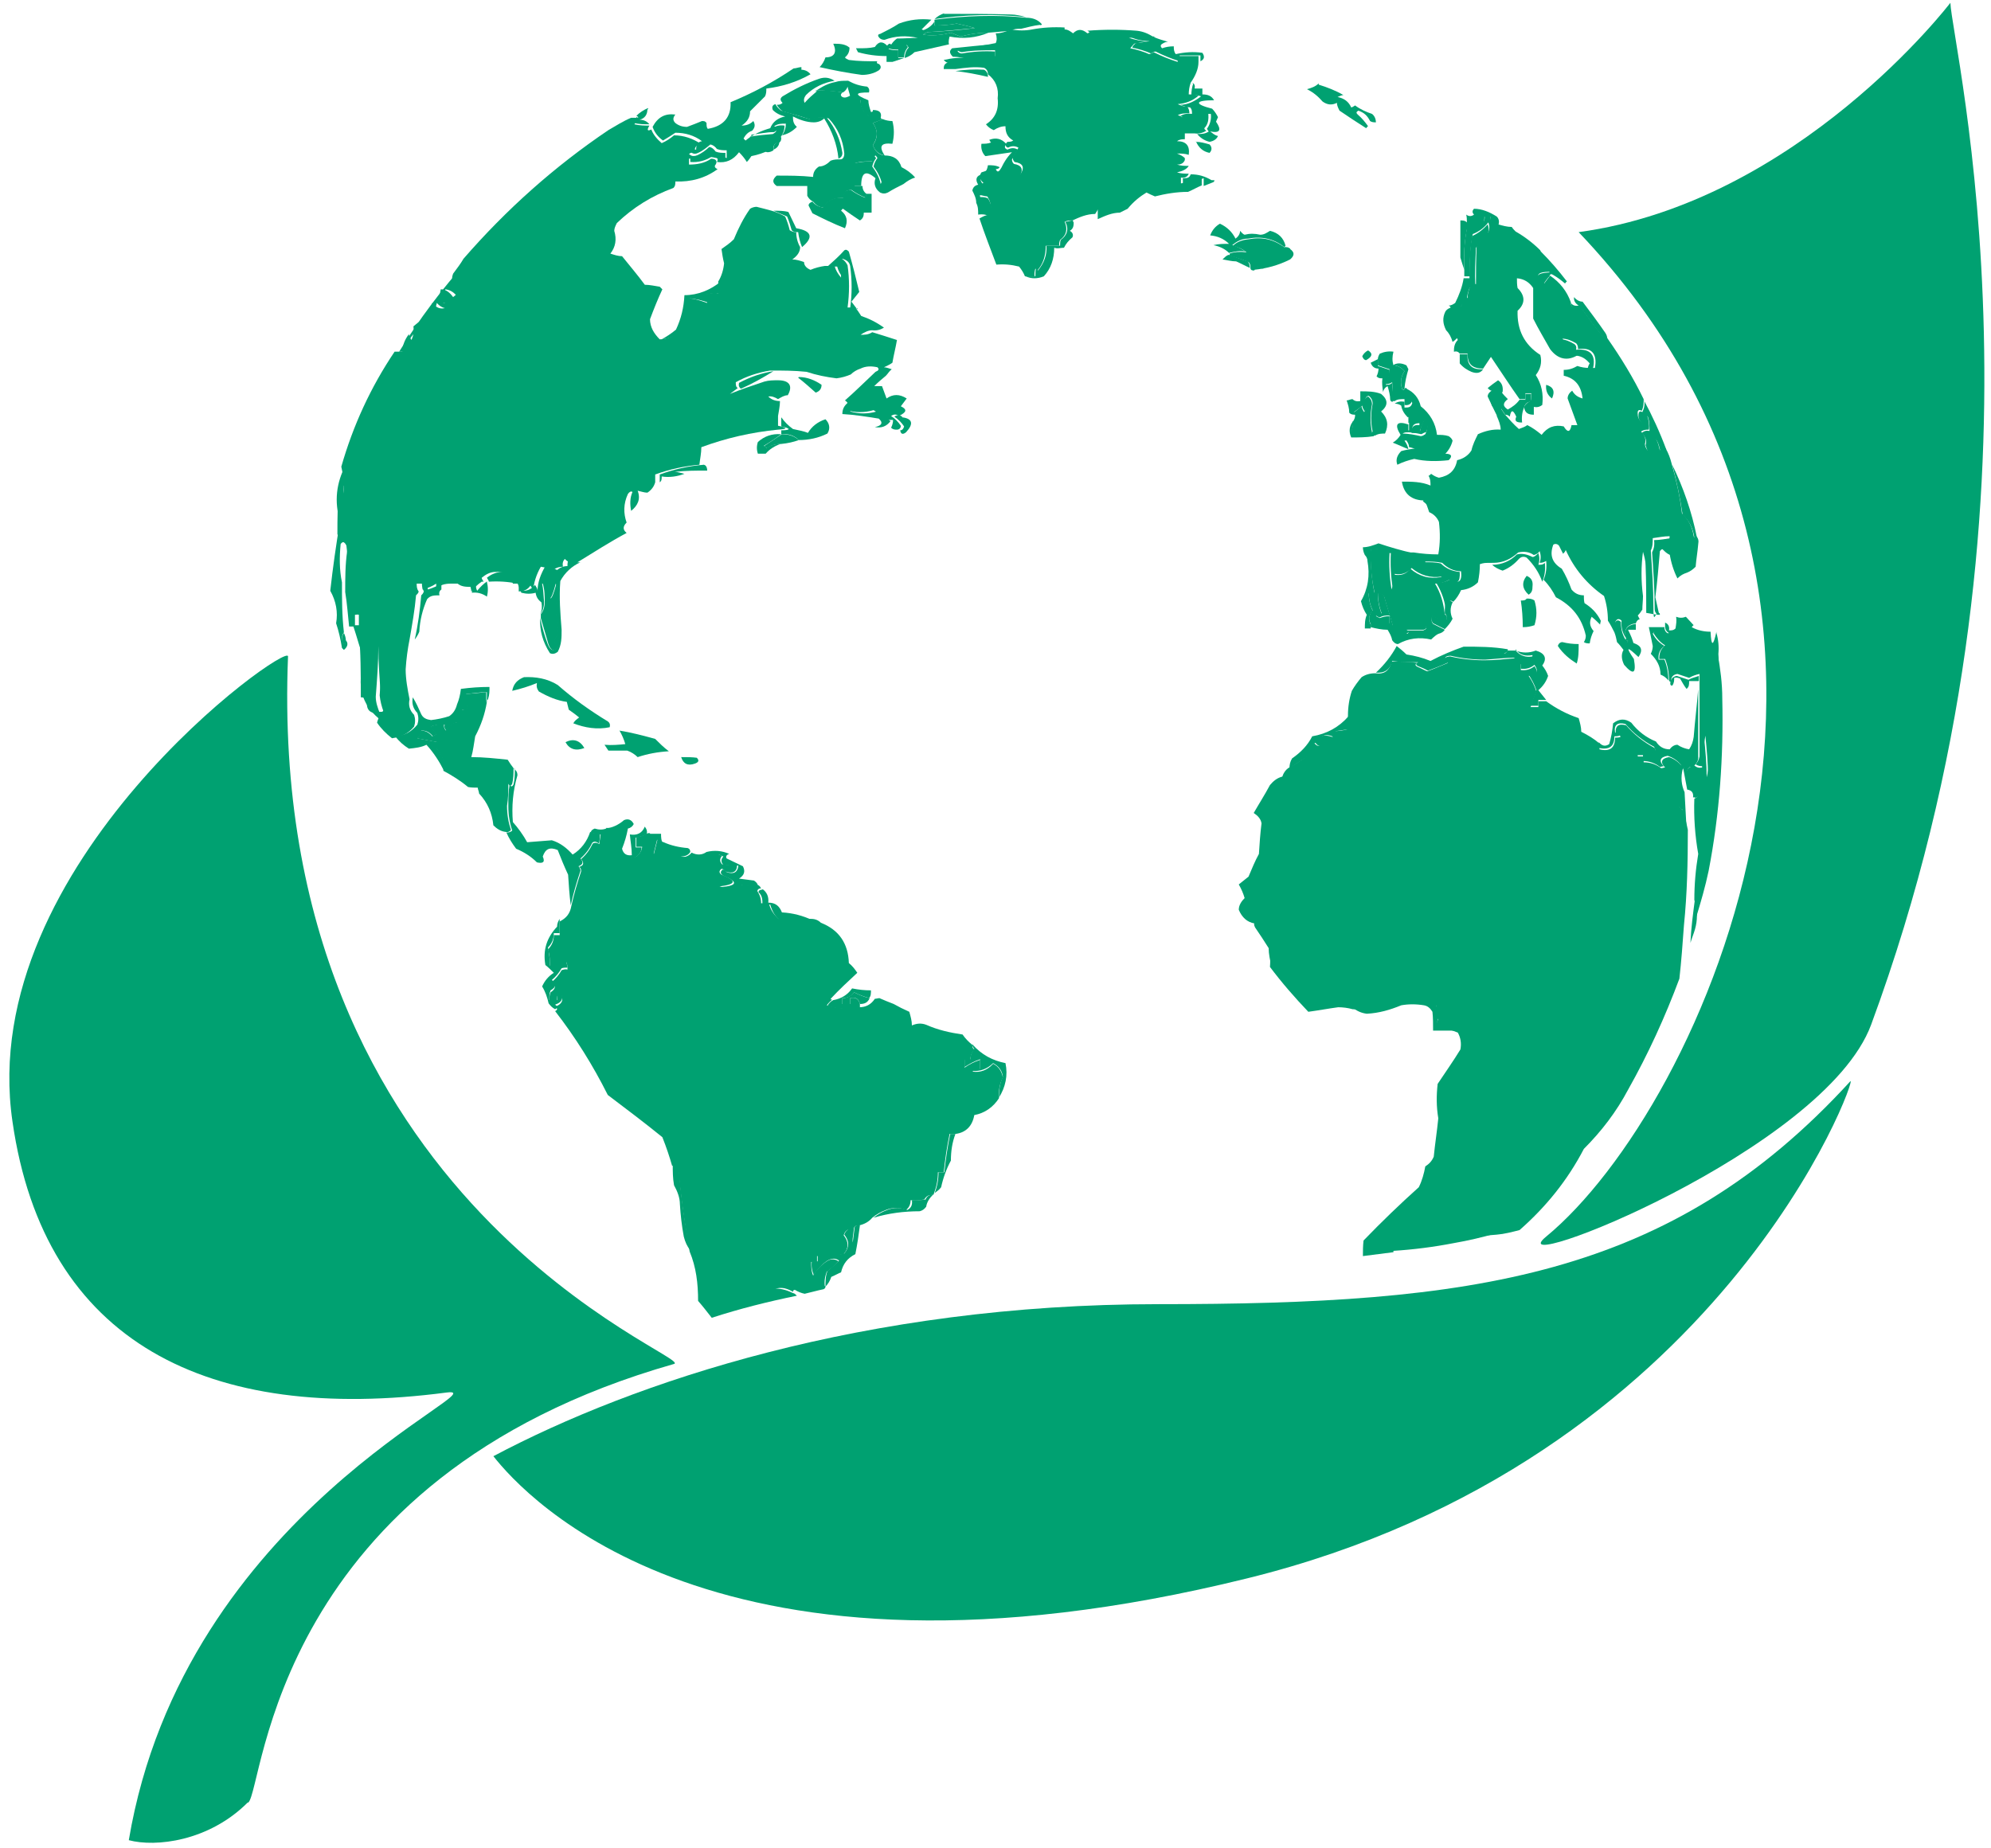 <svg xmlns="http://www.w3.org/2000/svg" version="1.1" xmlns:xlink="http://www.w3.org/1999/xlink" xmlns:svgjs="http://svgjs.dev/svgjs" width="306.37" height="284.4"><svg id="SvgjsSvg1023" data-name="Layer 1" xmlns="http://www.w3.org/2000/svg" viewBox="0 0 306.37 284.4">
  <defs>
    <style>
      .cls-1 {
        fill-rule: evenodd;
      }

      .cls-1, .cls-2 {
        fill: #00a171;
      }
    </style>
  </defs>
  <path class="cls-1" d="M145.22,2.13c3.4,0,6.9,0,10.3.1.8,0,1.6.2,2.4.4-4.7-.5-9.4-.4-14.1.3.4-.4.9-.7,1.5-.9h0l-.1.1Z"></path>
  <path class="cls-1" d="M157.92,2.73c1,0,1.8.3,2.4,1,0,.1-.2.2-.3.1-1,.1-2,.4-2.9.6-.6,0-1.1,0-1.5.3-1.2.1-2.4.2-3.5.3-1.4,0-2.9.2-4.3.6-.5-.2-1-.4-1.5-.6-1.4.4-2.8.5-4.3.3.3-.2.6-.4.9-.4,2.4-.1,4.7-.3,7.1-.6-.9-.3-1.9-.5-2.8-.7-1.1.2-2.2.3-3.4.3v-.9c4.7-.6,9.4-.8,14.1-.3h0Z"></path>
  <path class="cls-1" d="M143.82,3.03v.9c1.1,0,2.3-.1,3.4-.3.9.2,1.9.4,2.8.7-2.4.2-4.7.5-7.1.6-.3,0-.6.2-.9.4,1.4.2,2.8.1,4.3-.3.5.2,1,.4,1.5.6,1.4-.4,2.8-.6,4.3-.6-1.9.8-3.9,1-6,.6-.1.4-.2.8-.1,1.2-1.8.4-3.5.8-5.3,1.2-.4.4-.9.7-1.5.9,0-.6.2-1.2.6-1.6-.1-.2-.2-.3-.3-.4h-2.4c.2-.4.5-.7.9-1,1.1,0,2.2-.1,3.2-.1-1.8-.4-3.5-.3-5.1.3-.5,0-.8-.2-1-.6,0-.2.1-.3.3-.3,1-.5,2-1,2.9-1.6,1.6-.6,3.3-.8,5-.6l-1.5,1.5c.1,0,.2.1.3.1.8-.3,1.4-.8,1.8-1.5h0l-.1-.1Z"></path>
  <path class="cls-1" d="M163.82,4.53c.5,0,.9.3,1.3.6.7-.7,1.4-.7,2.2,0,.4-.1.4-.2,0-.4,2.6-.2,5.1-.2,7.6,0,1,.1,1.9.5,2.6,1-1.3,0-2.6,0-3.8.1.9.3,1.9.5,2.9.6-.7,0-1.4.2-2.1.3-.2.2-.4.5-.6.7,1,.2,2,.5,2.9.9.2,0,.5-.2.7-.3,1.2.6,2.4,1.1,3.7,1.5v-.9h3.2v.9c0,1.1-.5,2.2-1.2,3.2-.2.6-.3,1.2-.3,1.8.5,0,1,0,1.5.2-.9.8-2,1.2-3.2,1.3.5.2.9.4,1.5.4.2.3.3.6.3,1-.6,0-1.2,0-1.8.3.2,0,.5.2.7.3,1.3-.5,2.6-.6,4-.6.1.9,0,1.7-.6,2.3,0,.2.2.3.3.4-.5.3-1.1.5-1.8.4h-1.5v.9c-.4,0-.8,0-1.2.3,1.4,0,2,.7,1.8,2.1-.6-.2-1.2-.2-1.8-.2.5.2.9.4,1.2.7v.3c-.2.5-.6.7-1.2.7.6.2,1.2.2,1.8.2-.3.5-.9.8-1.8,1,.6.2,1.2.2,1.8.2-.2.5-.6.7-1.2.6v.9c1.1-.2,2.2-.5,3.2-.9v1.2c-.7.3-1.4.7-2.1,1-1.8,0-3.5.3-5.1.7-.5-.2-.9-.4-1.3-.6-1,.6-2,1.4-2.9,2.5-.4.2-.8.4-1.2.6-1.2,0-2.3.5-3.4,1v-1.5c-.1.3-.3.5-.4.7-1.3,0-2.4.5-3.5,1-.4,0-.8,0-1.2.2.5,1.1.3,2.1-.7,2.8-.1.3-.2.6-.1.9h-2.1c0,1.5-.4,2.8-1.3,3.8-.1,0-.2-.2-.3-.3-.1.4-.2.8-.1,1.2h-1.5c-.2-.5-.5-1-.9-1.5-1.2-.3-2.3-.4-3.5-.3-.9-2.4-1.8-4.7-2.6-7.1.5-.3.9-.5,1.5-.6.4-1,.3-1.9-.3-2.8-.4,0-.8-.2-1.2-.2-.1-.8,0-1.4.6-1.9-.6-.5-.7-1-.3-1.6.7-.2,1.4-.5,2.1-.9.2.9.5,1,.9.3.5-.5,1.1-.7,1.8-.6,0,.9.3,1.4,1.2,1.5.7-1.1.4-1.7-.9-1.9-.2-.2-.3-.5-.3-.7.3-.5.6-1,.9-1.5-.5-.3-1.1-.3-1.6,0-.5-.2-.5-.5-.1-.9.3,0,.6,0,.9-.2-.9-.5-1.2-1.2-1.2-2.2-.6,0-1.2.2-1.8.6-.5-.2-.9-.5-1.2-.9,1.4-.9,2-2.2,1.8-4,.2-1.5-.3-2.8-1.5-3.7,0-.5-.2-.8-.6-1-1.5-.2-2.9,0-4.4.2h-1.8c0-.5.1-.8.6-1-.2,0-.4-.2-.6-.4,1.3-.3,2.5-.4,3.8-.3,1.4,0,2.8,0,4.1-.3v-.9c-1.7,0-3.4,0-5.1.3-.3,0-.6-.2-.7-.4,2-.3,3.9-.6,5.9-1,.2-.4.2-.9,0-1.5.9,0,1.6-.3,2.4-.6,1.1.2,2.2.2,3.2,0,1.6-.3,3.3-.4,5-.3h0v.3h0Z"></path>
  <path class="cls-1" d="M137.02,6.83c0,.3,0,.5-.3.7.5.2,1,.2,1.5.2v1.2h.9c-.6.2-1.2.4-1.8.6h-.9v-.9c-1.5,0-3-.2-4.4-.6-.1-.2-.2-.4-.3-.6h.3c.9,0,1.8,0,2.6-.2.6-.9,1.2-.9,1.9-.2.1-.2.3-.3.4-.3h.1v.1Z"></path>
  <path class="cls-1" d="M137.02,6.83h2.4c.1.2.2.3.3.4-.4.5-.6,1-.6,1.6h-.9v-1.2c-.5,0-1,0-1.5-.2.2-.2.3-.4.3-.7h0v.1Z"></path>
  <path class="cls-1" d="M177.62,5.73c.7.3,1.4.5,2.1.7-.4,0-.7.2-1,.4-.2.2-.1.4.1.6.6-.2,1.1-.3,1.8-.3,0,.4,0,.8.3,1.2,1.4-.3,2.7-.4,4.1-.2.4.6.3,1-.3,1.3v-.9h-3.2v.9c-1.3-.4-2.5-.9-3.7-1.5-.3,0-.5.2-.7.3-.9-.4-1.9-.7-2.9-.9.1-.3.3-.5.6-.7.7,0,1.4-.2,2.1-.3-1,0-2-.2-2.9-.6,1.3-.1,2.5-.2,3.8-.1h-.2v.1Z"></path>
  <path class="cls-1" d="M153.22,6.83c-1.9.4-3.9.8-5.9,1,.2.3.4.4.7.4,1.7-.3,3.4-.4,5.1-.3v.9c-1.4.2-2.7.3-4.1.3-.7-.2-1.5-.4-2.4-.4-.5-.5-.6-.9-.1-1.3,2.2-.2,4.4-.5,6.6-.6h.1Z"></path>
  <path class="cls-1" d="M134.92,9.53c0,.2.1.3.3.3.4.3.4.7,0,1-.8.5-1.7.7-2.6.7-2.2-.3-4.3-.7-6.5-1.2.4-.4.7-.9.9-1.5,1.4,0,1.8-.8,1.2-2.1.9,0,1.8,0,2.5.6,0,.6-.2,1.1-.7,1.5.1.2.4.3.6.4,1.5.2,2.9.2,4.4.2h0l-.1.1Z"></path>
  <path class="cls-1" d="M152.02,11.83c-1.7-.4-3.3-.7-5-.9,1.5-.2,2.9-.3,4.4-.2.4.2.6.6.6,1h0v.1Z"></path>
  <path class="cls-1" d="M130.22,12.43h.3c.9.5,1.8.8,2.9.9.3.2.4.5.3.9-2.2,0-2.3.3-.1,1.2,0,.6.2,1.2.4,1.8.2,0,.3,0,.3-.3,1,0,1.4.4,1.2,1.2-.2-.3-.5-.5-.9-.6-.2.4-.5.5-.9.4-.9-.6-1.4-1.4-1.3-2.5-.5-.2-1.1-.4-1.6-.6-.1-.5-.3-1-.4-1.5-.1.4-.4.7-.7.9-1.4-.2-2.7-.3-4.1-.3.9-.6,1.8-1.1,2.9-1.3.6-.2,1.2-.2,1.8-.2h-.1Z"></path>
  <path class="cls-1" d="M202.92,13.03c1.3.4,2.6.9,3.8,1.6-.3,0-.6.2-.9.3,1,.2,1.7.7,2.1,1.6.2,0,.4-.2.6-.3.8.6,1.7,1,2.6,1.3.4.3.6.8.6,1.3-.3,0-.6,0-.9-.2-.4-.8-.9-1.3-1.8-1.6-.3.2-.4.3-.1.6.6.5,1.1,1.1,1.6,1.8-.1,0-.2.2-.3.3-1.4-.9-2.8-1.8-4.1-2.7-.2-.4-.4-.8-.4-1.2-.8.4-1.5.3-2.2-.2-.7-.8-1.4-1.4-2.4-1.9.7-.2,1.3-.4,1.8-.9h0v.2h0Z"></path>
  <path class="cls-1" d="M183.52,12.73c.3.2.4.5.3.9h1.2v.9c.8,0,1.4.2,1.8.9-3,0-3.1.6-.3,1.3.4.4.7.9.9,1.3-.1.2-.2.5-.3.7.9,1.3.6,1.8-.9,1.5.4.3.7.6,1.2.7-.2.5-.7.8-1.3.9-.8-.2-1.4-.6-1.9-1.2.6,0,1.2,0,1.8-.4-.1,0-.2-.3-.3-.4.5-.7.7-1.5.6-2.3-1.4,0-2.7,0-4,.6-.2,0-.5-.2-.7-.3.6-.3,1.1-.4,1.8-.3,0-.4,0-.7-.3-1-.5,0-1-.2-1.5-.4,1.2,0,2.3-.6,3.2-1.3-.5-.2-1-.2-1.5-.2,0-.6.1-1.2.3-1.8h-.1v-.1Z"></path>
  <path class="cls-1" d="M99.62,16.83c0,.8-.4,1.4-1.2,1.6.7,0,1.2.3,1.5.7-.8,0-1.6,0-2.3-.2.2-.3.4-.6.6-.9,0,0-.2-.2-.3-.2.5-.5,1.1-.9,1.8-1.2v.2h-.1Z"></path>
  <path class="cls-1" d="M125.52,13.93c1.4,0,2.8,0,4.1.3-.3.3-.3.5,0,.7.4.2.8,0,1.2-.2.5.2,1.1.4,1.6.6,0,1.1.4,1.9,1.3,2.5.4,0,.7,0,.9-.4.4,0,.7.3.9.6,0,.2.1.3.3.3-.4.2-.9.4-1.5.6.8,1.1.8,2.2,0,3.4.3.9.9,1.5,1.8,1.6.4,1.5.2,3-.4,4.4-.2-1-.7-1.9-1.3-2.7.1-.5.3-.9.6-1.3-.1-.2-.2-.3-.3-.4-.3.2-.4.5-.3.9-1,0-2,0-2.9.3v3.5h1.2c0,.5.2.9.6,1.2,0,.2,0,.4-.1.6-.8-.3-1.5-.7-2.2-1.2-.8,0-1.2.4-1.2,1.2-1.4,0-2.4.4-3.1,1.5-.7,0-1.2-.4-1.6-.9-.4-.2-.7-.5-.9-.9v-1.5h-4.7c-.7-.5-.7-1,0-1.6,1.9,0,3.7,0,5.6.2,0-.7.3-1.2.9-1.6.7,0,1.3-.4,1.8-.9.5-.2,1-.2,1.5-.2.4,0,.6-.4.6-.9-.2-2.1-1-3.9-2.4-5.4-.9-.2-1.8-.2-2.7.2-1.5-.5-2.9-.9-4.4-1.3-.4-.3-.7-.7-.9-1,.3,0,.6,0,.9-.3-.4-.4-.4-.7,0-1,1.8-1.1,3.6-2,5.6-2.7.9-.3,1.6-.2,2.4.3-1.7.3-3.2,1-4.4,2.2-.3.4-.4.8-.2,1.2.6-.7,1.2-1.2,1.9-1.8h-.2v-.1Z"></path>
  <path class="cls-1" d="M97.92,18.03s.2,0,.3.2c-.2.3-.4.6-.6.9.8.2,1.6.2,2.3.2-.4.7-.3.9.3.6.3.8.9,1.5,1.6,2.1.7-.3,1.3-.7,1.9-1.2,1.5,0,2.9.5,4.1,1.3-.7.2-1,.6-.9,1.3-.3,0-.6,0-.9.3.4.3.8.4,1.2.2.7-.3,1.4-.8,1.9-1.3.4,0,.8.4,1,.7.5.2,1,.2,1.5.2v1.2c-.8-.3-1.6-.5-2.5-.6-1,0-2.1.2-3.1.3v.9c1.2,0,2.4-.2,3.4-.9.8,0,1,.4.7.9-.2.2-.2.5.3.7-1.9,1.4-4.1,2-6.5,1.9,0,.4,0,.7-.3,1-3.3,1.2-6.2,3-8.7,5.4-.2.4-.4.8-.4,1.2.4,1.3.2,2.5-.6,3.5.6.2,1.2.4,1.8.4,1.2,1.5,2.4,2.9,3.5,4.4.8,0,1.6.2,2.3.3l.4.4c-.7,1.5-1.3,3-1.9,4.6,0,1.2.6,2.2,1.5,3.1,1.1,0,2.2-.5,3.1-1.2.3-1.6.6-3.1.9-4.7l.4-.4c1,0,2,.4,2.9.7,0-.5-.2-.9-.6-1.2.8-.3,1.5-.4,2.3-.3v-1.8c.5-.8.8-1.8.9-2.8-.2-.8-.3-1.5-.4-2.2.7-.5,1.3-.9,1.9-1.5.7-1.7,1.5-3.3,2.5-4.7.3-.2.7-.3,1-.3.8.2,1.6.4,2.3.6.7.2,1.4.5,2.1.9.3.7.5,1.3.7,2.1.3.2.6.3,1,.3,0,.8.2,1.6.6,2.3,0,.8-.5,1.4-1.2,1.9.6,0,1.2.2,1.8.4,0,.6.5,1,1,1.2.7-.3,1.5-.5,2.2-.6h1.5c.2.7.5,1.2,1,1.8,0-1-.1-1.8-.6-2.7.2-.3.5-.3.7-.2.4.2.7.6.9,1,.3,2.1.3,4.3,0,6.5h1.2c.3.4.6.8.9,1.3,1.2.4,2.4,1,3.5,1.8-.5.3-1.1.5-1.8.4-.6,0-1.2.3-1.8.7.6,0,1.2,0,1.8-.4,1.3.4,2.6.8,3.8,1.2-.2,1.2-.5,2.3-.7,3.5-.4.3-.9.5-1.3.7.4,0,.8.2,1.2.3-.4.3-.6.7-.9,1-.6.5-1.2,1-1.8,1.6h1.2c.2.6.5,1.3.7,1.9,1-.7,2-.7,3.1,0-.3.4-.6.8-.9,1.2,1,.5.9.9-.3,1.5-.4-.3-.8-.3-1.2,0,.6.4,1.1.9,1.5,1.5,0,.4-.3.6-.6.6s-.6,0-.9-.3c.2-.4.3-.8.3-1.2h-.9c-.6-.6-1.3-1-2.1-1.5-1.4.4-2.8.4-4.1,0,.4-.6.3-1.1-.3-1.5,1.6-1.4,3.1-2.9,4.7-4.4.5-.2.6-.4.3-.7-.9-.2-1.8-.2-2.6.2-.6.2-1.1.5-1.5.9-.7.3-1.4.5-2.2.6-1.6-.2-3.1-.5-4.6-1-1.9-.2-3.7-.2-5.6-.2-1.9.3-3.7.9-5.3,1.8,0,.4,0,.7.3.9-.4.3-.8.6-1.2.9,1.7-.7,3.5-1.3,5.3-1.9.7-.2,1.4-.2,2.1-.2,1.8,0,2.3.9,1.5,2.3-.5,0-1,.3-1.5.6-.5-.3-1-.5-1.5-.4.5.5,1.1.7,1.8.7,0,.8-.2,1.6-.3,2.3v1.5c1.5.3,1.5.5,0,.6-4.1.4-8,1.3-11.8,2.7,0,.9-.2,1.8-.3,2.7-2.3.2-4.6.7-6.8,1.5v1.2c-.2.7-.6,1.2-1.2,1.6-.5,0-1-.2-1.5-.3.5,1.3,0,2.3-1,3.1-.2-1-.2-2,.2-2.9-.2-.2-.5,0-.7.3-.7,1.5-.7,3-.2,4.4-.6.6-.6,1.1,0,1.6-2.6,1.4-5.1,3-7.7,4.6-.7,0-1.3,0-1.8-.6-.3.3-.4.7-.3,1.2-.6,0-1.2.2-1.6.6-.5-.3-1.1-.5-1.8-.6-.7,1.2-1.1,2.5-1.2,3.8,0-.3-.2-.6-.4-.9-.4.6-1,.9-1.8.9v-1.2h-.9c-.3-1.3-1.2-1.9-2.7-1.8-.8,0-1.5.4-2.1.9,0,.2.2.4.3.6h-.3c-.6.4-1.1.9-1.6,1.5,0-.4-.2-.8-.2-1.2h-2.9c-1,0-1.8.2-2.3.9v-.9c-.6.4-1.3.7-2.1.9v-.9h-.9c0,.4,0,.8.3,1.2,0,.2-.2.4-.4.6-.2,2.3-.6,4.5-1,6.8-.3,1.5-.5,3-.6,4.6,0,1.5.3,3.1.6,4.6-.2.9,0,1.7.7,2.4.2.6.2,1.2,0,1.8-.9,1.1-2,1.6-3.4,1.8-.9-.7-1.7-1.5-2.3-2.4.2-.8.6-1.5,1.2-2.1-.2-.6-.4-1.2-.6-1.8-.2-2.6-.4-5.3-.4-7.9,0,2.6-.2,5.2-.4,7.8,0,.9.3,1.7.6,2.5-1.5.2-2.2-.5-1.9-2.1-.3-.2-.6-.3-1-.3,0-3.4,0-6.9-.3-10.3,0-.8.2-1.4.6-2.1-.3-.3-.7-.4-1.2-.3v1.8h-.9c-.2-1.8-.3-3.5-.6-5.3,0-2.1,0-4.2.3-6.3,0-1-.3-1.5-1.3-1.6,0-.3,0-.7-.2-1,0-2.4,0-4.8.3-7.2.2.3.4.6.6.9.2-1.4,0-2.8-.3-4.1,1.8-6.3,4.5-12.2,8.2-17.7h1.2c0-1,.4-1.9,1-2.7,0,.3.2.6.4.9.3-.7.4-1.3.3-2.1.8-.7,1.7-1.3,2.7-1.8,0-.6,0-1.2.2-1.8.8,1,1.7,1.1,2.8.4-.5-.3-1.1-.5-1.8-.4,0-.7.2-1.4.3-2.1.8,0,1.4.5,1.9,1.2,1-.7,1-1.4,0-2.1-.2-.5-.2-1,0-1.5.6-.8,1.2-1.6,1.6-2.3,6.6-7.6,14-14.2,22.3-19.8,1.2-.7,2.3-1.4,3.5-1.9h.8v-.1Z"></path>
  <path class="cls-1" d="M123.22,10.73c.6,0,1.1.2,1.5.7-2.1,1.2-4.4,1.9-6.8,2.2,0,.4,0,.8-.2,1.2l-2.3,2.3c0,.9-.4,1.6-1.3,2.2.7,0,1.3-.2,1.8-.7.3.5.3,1-.2,1.5-.6.2-1,.6-1.3,1.2,0,0,.2.2.3.3,1.1-.9,2.4-1.5,3.8-1.9.4-1,1.2-1.6,2.3-1.8-.8-.2-1.4-.5-1.9-1-.2-.5,0-.8.4-.9.2.4.5.7.9,1,1.5.4,2.9.9,4.4,1.3.9-.3,1.8-.4,2.6-.2,1.3,1.5,2.1,3.4,2.4,5.4,0,.5-.2.7-.6.9-.2-2.2-1-4.3-2.2-6.2-.4.4-1,.6-1.6.6-1.1,0-2.2-.4-3.2-.9,0,.5,0,1.1.6,1.6-.7.7-1.4,1.1-2.3,1.3.4-.5.6-1.1.6-1.8-.7,0-1.2,0-1.8.4.7.2.7.5,0,.9-1.2,0-2.4.3-3.5.4v1.5c.6,0,1.2,0,1.8.2.2.4.5.7.9.7-.8.4-1.7.7-2.7.9-.2.3-.4.6-.7.9-.3-.5-.7-1-1.2-1.5-.9,1.2-2,1.7-3.4,1.5.3-.5,0-.8-.7-.9-1,.7-2.2,1-3.4.9v-.9c1,0,2.1-.2,3.1-.3.9,0,1.7.3,2.5.6v-1.2c-.5,0-1,0-1.5-.2-.3-.4-.6-.6-1-.7-.6.5-1.2,1-1.9,1.3-.4.2-.8.2-1.2-.2.2-.3.5-.4.9-.3,0-.7.2-1.2.9-1.3-1.2-.9-2.6-1.3-4.1-1.3-.6.4-1.2.8-1.9,1.2-.7-.5-1.3-1.2-1.6-2.1.8-1.5,1.9-2.1,3.5-1.9-.4.5-.4.9,0,1.3.5.4,1.1.6,1.8.6.8-.3,1.6-.6,2.3-.9.3,0,.5,0,.7.3,0,.4,0,.7.2.9,2.4-.4,3.6-1.8,3.5-4.1,3.4-1.4,6.6-3.1,9.7-5.2.4,0,.8-.2,1.2-.2h0v.4h-.1Z"></path>
  <path class="cls-1" d="M120.22,21.03c0,.4,0,.7-.3.9-.7,0-1,.5-.9,1.2-.3.2-.6.3-.9.3s-.7-.3-.9-.7c-.6-.2-1.2-.2-1.8-.2v-1.5c1.2-.2,2.3-.3,3.5-.4.7-.4.7-.7,0-.9.5-.4,1.1-.5,1.8-.4,0,.7-.2,1.2-.6,1.8h.1v-.1Z"></path>
  <path class="cls-1" d="M119.92,21.83c0,.6-.4,1-.9,1.2,0-.7.2-1.1.9-1.2Z"></path>
  <path class="cls-1" d="M135.82,18.33c.5.2,1,.3,1.5.3.3,1.1.3,2.3,0,3.5-1.8-.2-2.1.4-1.2,1.8-.9-.2-1.5-.7-1.8-1.6.8-1.1.8-2.3,0-3.4.5-.2,1-.4,1.5-.6h0Z"></path>
  <path class="cls-1" d="M184.02,21.83c.7,0,1.4.2,2.1.4.4.4.4.9,0,1.3-1-.2-1.7-.8-2.1-1.8h0v.1Z"></path>
  <path class="cls-1" d="M154.92,22.13c-.4.4-.4.7.1.9.6-.3,1.1-.3,1.6,0-.3.5-.6,1-.9,1.5,0,.3.1.5.3.7,1.2.2,1.5.8.9,1.9-.9,0-1.3-.6-1.2-1.5-.7,0-1.3,0-1.8.6.4-1,1-2,1.8-2.8-1.4.2-2.7.4-4.1.6-.5-.5-.7-1.2-.6-1.9.5,0,1,0,1.5-.2-.1,0-.2-.3-.3-.4,1-.4,1.9-.2,2.6.6h.1Z"></path>
  <path class="cls-1" d="M153.22,26.03c-.6.4-1.3.7-2.1.9.5-.3.8-.8.9-1.5.6,0,1.2,0,1.8.3-.1.2-.3.3-.6.3h0Z"></path>
  <path class="cls-1" d="M183.22,26.83c1.2,0,2.2.3,3.2.9.5,0,.6,0,.3.3-.5.2-1,.4-1.5.6v-1.2c-1,.4-2.1.7-3.2.9v-.9c.6,0,1,0,1.2-.6h0Z"></path>
  <path class="cls-1" d="M136.12,23.93c1.3,0,2.2.5,2.6,1.8.8.4,1.5.9,2.1,1.6-.7.2-1.3.6-1.8,1-.8.4-1.6.8-2.4,1.3-.4.2-.8.2-1.2,0-.8-.6-1-1.4-.7-2.2-1.5-1.3-2.2-.9-2.2,1.2h-1.2v-3.5c1-.2,1.9-.3,2.9-.3,0-.3,0-.6.3-.9.1.2.2.3.3.4-.3.4-.5.8-.6,1.3.6.8,1.1,1.7,1.3,2.7.7-1.4.8-2.9.4-4.4h.2,0Z"></path>
  <path class="cls-1" d="M151.12,26.83c-.4.6-.3,1.2.3,1.6-.5.5-.7,1.2-.6,1.9.4,0,.8,0,1.2.2.6.9.7,1.8.3,2.8-.5-.3-1.1-.4-1.8-.3,0-.7,0-1.2-.3-1.8,0-.7-.3-1.3-.6-1.9.1-.5.4-.8.9-.9-.5-.8-.3-1.4.6-1.6h0Z"></path>
  <path class="cls-1" d="M133.22,29.83h.9v2.9h-1.2c0,.5-.1.9-.6,1.2-.9-.6-1.8-1.2-2.6-1.8-.1,0-.2.2-.3.3.9.7,1.1,1.6.6,2.7-1.8-.7-3.4-1.5-5-2.3-.2-.4-.4-.8-.6-1.2,0-.3.3-.5.6-.6.4.5.9.8,1.6.9.7-1.1,1.7-1.6,3.1-1.5,0-.8.4-1.2,1.2-1.2.7.5,1.4.9,2.2,1.2.1-.2.2-.4.1-.6h0Z"></path>
  <path class="cls-1" d="M130.52,30.73c1,.2,1.9.3,2.9.3v.9c-.9,0-1.8,0-2.6-.2-.2-.3-.3-.6-.3-1h0Z"></path>
  <path class="cls-1" d="M230.52,34.53c-.8.2-1.2-.2-1.2-1.2h-.9c0,.4,0,.8-.3,1.2-.2,0-.3-.2-.4-.3-.4.2-.9.4-1.3.4-.3.2-.6.4-.7.7-.4,2-.5,4.1-.4,6.2-.2-.6-.4-1.2-.6-1.9v-5.7c.4,0,.7,0,1,.3,0-.4,0-.8-.1-1.2.4.3.8.3,1.2,0-.3-.3-.3-.6,0-.9,1.2,0,2.4.5,3.5,1.2.3.3.4.7.3,1.2h-.1Z"></path>
  <path class="cls-1" d="M197.62,38.03c-1.6-1.3-3.5-1.7-5.6-1.3-.9,0-1.7.4-2.4,1,.8.2,1.4.6,2.1,1-.9-.2-1.8,0-2.6.2-.6-.6-1.4-1-2.4-1.2.8-.2,1.6-.2,2.4-.2-.8-.8-1.8-1.2-2.9-1.3.3-.8.8-1.4,1.5-1.8,1.1.5,1.9,1.3,2.4,2.3.4-.3.7-.7.7-1.2.2.2.4.5.7.6.8-.2,1.5-.2,2.4,0,.6,0,1-.3,1.5-.6,1.3.3,2.1,1.1,2.4,2.3h0l-.2.2h0Z"></path>
  <path class="cls-1" d="M119.02,32.43c.8,0,1.6,0,2.3.2.4.8.8,1.7,1.2,2.5,2.4.4,2.7,1.4.9,2.9-.3-.7-.5-1.5-.6-2.3-.4,0-.7,0-1-.3-.2-.7-.4-1.4-.7-2.1-.7-.3-1.4-.6-2.1-.9h0Z"></path>
  <path class="cls-1" d="M189.12,39.23c1,.3,1.9.7,2.9,1,.2.3.3.6.3,1-.7-.3-1.4-.7-2.1-1-.7,0-1.4-.2-2.1-.3.3-.3.6-.6.9-.7h.1Z"></path>
  <path class="cls-1" d="M132.02,47.43h-1.2c.3-2.2.3-4.3,0-6.5-.1-.5-.4-.8-.9-1-.3-.2-.5,0-.7.2.4.8.6,1.7.6,2.7-.5-.5-.8-1.1-1-1.8h-1.5c.9-.8,1.8-1.6,2.6-2.5.3-.2.5,0,.7.2.6,2.1,1.1,4.1,1.6,6.2-.4.5-.8,1-1.2,1.5.3.4.6.8.9,1.2h0v-.2h.1Z"></path>
  <path class="cls-1" d="M197.62,38.03c.4,0,.7,0,.9.3-1.1,1.2-2.5,1.8-4.1,1.8v1.2c-.4,0-.7,0-1-.3-.2.2-.4.4-.4.6-.3,0-.5,0-.6-.3,0-.4,0-.7-.3-1-1-.4-2-.7-2.9-1v-.3c.8-.3,1.7-.3,2.6-.2-.6-.5-1.3-.8-2.1-1,.6-.6,1.4-.9,2.4-1,2.1-.4,3.9,0,5.6,1.3h0l-.1-.1Z"></path>
  <path class="cls-1" d="M198.52,38.33c.7.5.7,1,0,1.6-1.8.9-3.6,1.4-5.6,1.6,0-.2.2-.4.4-.6.3.2.6.3,1,.3v-1.2c1.6,0,3-.6,4.1-1.8h.1v.1Z"></path>
  <path class="cls-1" d="M165.22,34.23c0,.6-.1,1-.6,1.3.4.2.6.6.4,1-.6.5-1,1-1.3,1.6-.5,0-1,.2-1.5,0,0,1.7-.5,3.2-1.6,4.4-1,.4-1.9.4-2.8,0h1.5c0-.4,0-.8.1-1.2.1,0,.2.2.3.3.9-1.1,1.4-2.3,1.3-3.8h2.1c0-.3,0-.6.1-.9,1-.7,1.3-1.7.7-2.8.4,0,.8-.2,1.2-.2h0v.2l.1.1Z"></path>
  <path class="cls-1" d="M237.02,38.63c1.5,1.5,2.8,3,4.1,4.7-.1,0-.2.2-.3.3-.6-.5-1.1-.9-1.8-1.3-.3-.2-.5-.2-.6.2-.3.3-.6.7-.9,1.2-1.5-1.1-1.2-1.7.9-1.8,0-.5,0-1-.3-1.5-.6-.4-1-1-1.2-1.8h.1Z"></path>
  <path class="cls-1" d="M223.22,47.43c0-.2-.1-.3-.3-.4.4,0,.7-.2,1-.4.6-1.2,1.1-2.5,1.3-3.8h.9c0-2.2,0-4.3.4-6.5.9-.4,1.7-1,2.4-1.8.2.5.2,1,0,1.5-.7.6-1.2,1.3-1.8,2.1-.1,2-.2,3.9-.1,5.9-.4,0-.6,0-.9.3-.2.6-.4,1.2-.4,1.8-.5.3-.8.8-1,1.3-.5.2-1,.2-1.5.2h0v-.2h0Z"></path>
  <path class="cls-1" d="M72.02,39.83c-.4.8-1,1.6-1.6,2.3-.2.5-.2,1,0,1.5,1,.7,1,1.4,0,2.1-.5-.7-1.1-1.1-1.9-1.2,0,.7-.2,1.4-.3,2.1.6,0,1.2,0,1.8.4-1.1.7-2,.5-2.8-.4-.2.6-.2,1.2-.2,1.8-1,.5-1.9,1.1-2.7,1.8,0,.7,0,1.4-.3,2.1-.2-.3-.4-.6-.4-.9-.7.8-1,1.6-1,2.7h-1.2c3.1-5,6.6-9.7,10.6-14.1h0v-.2Z"></path>
  <path class="cls-1" d="M247.02,51.23c.2.3.3.6.3.9-.3,0-.5,0-.7-.3-1.1-1.3-2.1-2.7-3.1-4.1-.5-.2-.9-.4-1.5-.4-.2-.2-.3-.4-.3-.7.3.4.7.5,1.2.4-.5-.3-.8-.8-.7-1.3.3.4.8.7,1.3.7,1.2,1.6,2.4,3.2,3.5,4.8h0Z"></path>
  <path class="cls-1" d="M110.82,43.33v1.8c-.8,0-1.6,0-2.3.3.4.3.6.7.6,1.2-1-.4-2-.6-2.9-.7l-.4.4c-.3,1.6-.6,3.1-.9,4.7-.9.7-2,1.1-3.1,1.2.7-.4,1.5-.9,2.2-1.5.8-1.7,1.2-3.4,1.3-5.3,2.1,0,4-.8,5.6-2.1h-.1Z"></path>
  <path class="cls-1" d="M91.12,55.73c-.5-.3-1.1-.4-1.6-.6-1.3.2-2.4.7-3.4,1.5-.2-.5-.3-1-.3-1.5,1.3,0,2.5-.4,3.7-.9.8.2,1.7.4,2.5.6,0,.5,0,1-.2,1.5-.2-.3-.4-.4-.7-.6h0Z"></path>
  <path class="cls-1" d="M210.52,53.93c.8.5.6,1-.3,1.5-.3,0-.5-.3-.6-.6.2-.4.5-.7.9-.9h0Z"></path>
  <path class="cls-1" d="M224.62,54.53h1.2c-.1,1.7.7,2.4,2.4,2.3-.4.6-1,.7-1.8.4-.7-.3-1.3-.7-1.8-1.3v-1.5h0v.1Z"></path>
  <path class="cls-1" d="M214.32,56.23c.6-.4,1.3-.4,2.1,0,.1.2.2.4.3.6-.3,1-.5,1.9-.6,2.9,0,.2-.1.3-.3.3-.4-1.1-.3-2,.3-2.9-.5-.6-1.1-.9-1.8-.9Z"></path>
  <path class="cls-1" d="M212.02,55.43v.9c.6.2,1.2.4,1.8.6,0,.8-.2,1.6-.6,2.3.4,0,.7,0,1-.3.1,1,.2,2,.1,2.9-.2,0-.3,0-.4-.3,0-.7-.2-1.4-.4-2.1-.4.2-.6.5-.7.9-.1-.7-.2-1.4-.1-2.1-.4,0-.6,0-.9-.3.2-.4.3-.8.3-1.2-.6,0-1-.3-1.2-.9l1.2-.6h0v.2h-.1Z"></path>
  <path class="cls-1" d="M119.02,57.13c-1.6,1-3.2,1.9-5,2.7-.3-.2-.4-.5-.3-.9,1.7-.9,3.4-1.5,5.3-1.8h0Z"></path>
  <path class="cls-1" d="M122.92,58.03c1.3,0,2.5.5,3.5,1.2,0,.6-.3,1-.9,1.2-.9-.8-1.8-1.6-2.7-2.3h0l.1-.1Z"></path>
  <path class="cls-1" d="M230.52,34.53c.7.2,1.4.4,2.1.4.2.3.4.5.6.7,1.4.8,2.7,1.8,3.8,2.9.1.7.5,1.3,1.2,1.8.3.4.4.9.3,1.5-2.1,0-2.4.6-.9,1.8.3-.4.6-.8.9-1.2,1.5,1,2.6,2.4,3.2,4.1,0,.3,0,.5.3.7.5,0,1,.2,1.5.4,1,1.4,2,2.8,3.1,4.1.2.2.4.3.7.3,2.1,3,4,6.1,5.6,9.4,0,.6,0,1.2-.3,1.8-.5-.3-.7,0-.6.6,0,.5.3.9.7,1.2,0-.5.3-.9.7-1.2.3.8.4,1.6.3,2.3-.4,0-.8,0-1.2.3.6.6.8,1.2.6,1.9,0,.4.2.7.4,1,.6-2.7,1.3-2.7,1.9,0,.2-.6.5-.7.9-.3.4.7.7,1.5.9,2.3.7,2.5,1.3,5.1,1.6,7.7,1,.9,1.6,2.1,1.8,3.5.2.4.4.4.4,0,.3.3.4.7.3,1.2-.1,1.2-.3,2.3-.4,3.5-.4.4-.8.7-1.3.9-.6.2-1,.4-1.5.9-.6-1.2-1-2.5-1.2-3.8-.1-.8-.1-1.7,0-2.7-.9,0-1.8.2-2.6.3,0,.7,0,1.3-.3,1.9.2,2.9.4,5.8.4,8.7s.3.8.7.9c.2,0,.3,0,.3.3-.7,0-1.4-.2-2.1-.3,0-2.4,0-4.9-.1-7.3,0-.7-.2-1.4-.4-2.1-.3,2.2-.3,4.5,0,6.8,0,.7-.1,1.4-.1,2.1-.2.3-.4.6-.7.9.1.2.2.4.3.6-.3,0-.5.3-.6.6-1.4.2-1.9,1-1.5,2.3-.5-.7-.8-1.6-.7-2.7-.4-.4-.8-.3-1,.3.8.9,1.1,2,.9,3.2.6,0,1,0,1.2-.6.2.3.5.5.9.6,1.1.4,1.3,1.1.6,2.1-1.8-1.7-2-1.6-.7.3.4,2.3-.1,2.5-1.5.9-.4-.8-.5-1.6-.1-2.3-.3-.4-.6-.8-1-1.2-.1-.5-.2-1-.4-1.5-.3-.6-.6-1.2-1-1.8,0-1.3-.2-2.6-.6-3.8-2.6-1.8-4.6-4.2-5.9-7.1,0,.2-.2.4-.4.6-.2-.4-.4-.8-.6-1.2-.2-.3-.6-.4-.9-.2-.6,1.6-.2,2.8,1.3,3.7.6,1,1.1,2.1,1.5,3.2.5.6,1.1.9,1.9.9,0,.4,0,.8.1,1.2,1.1.7,1.9,1.5,2.5,2.7,0,.2-.1.4-.1.6-.4-.4-.8-.8-1.3-1.2-.4.8-.3,1.5.3,2.2-.3.6-.5,1.2-.6,1.9-.3,0-.6,0-.9-.2.2-.3.3-.6.3-1-.6-2.7-2.1-4.6-4.6-5.9-.5-1-1.1-1.9-1.9-2.7.4-.9.5-1.9.4-2.9-.3.2-.6.3-1,.3.2-.6.2-1.2,0-1.8-.2.3-.5.5-.9.6-.7-.5-1.5-.6-2.4-.4-1.1,1-2.3,1.6-3.8,1.6s-1.4,0-2.1.2c0,.9-.1,1.8-.3,2.8-.7.7-1.6,1.1-2.6,1.2-.3.7-.7,1.3-1.2,1.8-.4-.3-.8-.3-1,.3-.1.5-.2,1-.1,1.5-.1-1.7-.6-3.2-1.5-4.7.8,0,1.5-.2,2.2-.6,1.2.8,1.8.4,1.6-1.2-1.1,0-2.1-.5-2.9-1.3-.9-.2-1.8-.2-2.6-.2v1.2c.9,0,1.8,0,2.6.2.4.3.4.6,0,.9-1.8.3-3.4-.2-4.7-1.3-.7.8-1.6,1.1-2.6.9,0,.8,0,1.6-.3,2.3-.3-1.8-.4-3.7-.3-5.6h3.5c1.3.2,2.5.3,3.8.3.3-1.7.3-3.3.1-5-.3-.7-.8-1.2-1.5-1.5-.2-.6-.4-1.2-.7-1.8-2,0-3.2-1-3.5-2.9,1.5,0,3,0,4.4.6,0-.5,0-1-.3-1.5.1,0,.3-.2.4-.3.4.3.8.5,1.2.6,1.6-.3,2.5-1.1,2.8-2.7.9-.2,1.7-.7,2.2-1.5.2-.9.6-1.7,1-2.5,1.1-.5,2.3-.8,3.5-.7,0-.7-.3-1.4-.6-2.1.2-.4.4-.8.6-1.2.2.3.4.6.6.9.7.8,1.4,1.6,2.2,2.3.5-.2.9-.3,1.3-.6.8.4,1.5.9,2.2,1.5.9-1.2,2-1.6,3.4-1.3.6,1,1,.9,1.2-.2h.9c-.5-1.4-1-2.7-1.5-4.1,0-.5.3-.9.7-1.2.4.7.9,1,1.6,1.2-.2-1.9-1.1-3.1-2.9-3.5v-.9c.8,0,1.4-.2,2.1-.6.6.2,1.2.3,1.8.3h.9c.4-2.2-.5-3.2-2.6-2.9,0-.3,0-.6-.3-.9-.7-.4-1.4-.7-2.1-.7.7,1,1.4,1.8,2.4,2.5-1.6,1-3.1.7-4.3-.9-.9-1.6-1.8-3.1-2.6-4.7v-4.7c-.6-.9-1.4-1.4-2.5-1.5,0,.5,0,1,.1,1.5,1.2,1.2,1.2,2.4,0,3.5-.1,2.9,1,5.2,3.5,6.8.3,1.2,0,2.2-.7,3.1.9,1.4,1.2,2.9,1,4.6-.4.3-.8.4-1.3.3v1.2c-.9,0-1.4-.3-1.5-1.2.2-.4.5-.7,1-.9.1-.4.2-.8.1-1.2h-.9v.9h-.9c-1.5-2.1-2.9-4.3-4.4-6.5-.4.6-.8,1.2-1.2,1.8-1.7,0-2.4-.7-2.4-2.3h-1.2c-.2-.3-.5-.4-.9-.3,0-.7.1-1.3.6-1.8,0,0-.1-.2-.1-.3-.2.2-.4.4-.7.6-.2-.7-.5-1.3-1-1.8-.5-1-.6-1.9-.1-2.9.2-.3.5-.5.9-.6.5,0,1,0,1.5-.2.2-.6.5-1,1-1.3,0-.6.2-1.2.4-1.8.2-.3.5-.4.9-.3,0-2,0-3.9.1-5.9.5-.8,1.1-1.4,1.8-2.1.2-.5.2-1,0-1.5-.6.8-1.4,1.4-2.4,1.8-.4,2.1-.5,4.3-.4,6.5h-.9v-1.2c-.1-2.1,0-4.1.4-6.2.1-.3.4-.6.7-.7.5,0,.9-.2,1.3-.4.1,0,.3.2.4.3.3-.3.4-.7.3-1.2h.9c0,1,.4,1.4,1.2,1.2h0v.2h0Z"></path>
  <path class="cls-1" d="M244.32,56.83c0-.3.1-.6.3-.9-.6-.7-1.2-1.1-2.1-1.2-.9-.7-1.7-1.5-2.4-2.5.7,0,1.4.3,2.1.7.3.2.4.5.3.9,2.2-.2,3.1.8,2.6,2.9h-.9l.1.1Z"></path>
  <path class="cls-1" d="M237.92,59.23c1.1.3,1.4,1,.9,2.1-.7-.5-1-1.2-.9-2.1Z"></path>
  <path class="cls-1" d="M214.32,56.23c.7,0,1.3.3,1.8.9-.6.9-.7,1.9-.3,2.9.2,0,.3,0,.3-.3h.3c.3.6.6,1.2.9,1.9-.2.6-.6.8-1.2.7v-.9c-.6,0-1.1,0-1.5.3h-.3c0-1,0-2-.1-2.9-.3.2-.6.3-1,.3.3-.7.5-1.5.6-2.3-.6-.2-1.2-.4-1.8-.6v-.9c0-.3.1-.6.3-.9.7-.3,1.4-.4,2.1-.3-.2.8-.2,1.4,0,2.1,0,0-.1,0-.1,0Z"></path>
  <path class="cls-1" d="M88.52,60.73c-.8,0-1.6.2-2.3.3v1.2c-.7-.2-1.4-.5-2.1-.9.8,0,1.5-.4,2.1-.9-.7-.4-1.4-.8-2.1-1.2,1.1-.3,2.2-.5,3.2-.6,0,.3,0,.6.2.9.6.2.9.6,1,1.2h0Z"></path>
  <path class="cls-1" d="M216.42,59.83c1.1.5,1.9,1.4,2.2,2.7,1.4,1.1,2.3,2.6,2.5,4.4.6,0,1.2,0,1.8.2.3.2.5.4.6.7-.2.8-.6,1.5-1.2,2.1-.3.2-.6.4-1,.6-.2-1-.4-1.9-.4-2.9-.8,0-1.6.2-2.4.6-.7-.5-1.5-.6-2.4-.4.3.4.5.8.6,1.3-.8-.3-1.6-.7-2.4-1,.5-.3.9-.7,1.2-1.2-1-1.6-.6-2.2,1.2-1.6v1.2c-.3,0-.6,0-.9.2.9,0,1.9.2,2.8.4.3,0,.5-.2.7-.3.4-.8.4-1.6,0-2.3-.4.6-.7,1.3-.9,2.1h-1.2c-.1-.9.3-1.3,1.2-1.2,0-.7,0-1.4-.3-2.1-.4.4-.9.7-1.5.9-.5-.5-.9-1.1-1-1.8-.3-.2-.6-.3-1-.3.4-.3.9-.4,1.5-.3v.9c.6,0,1,0,1.2-.7-.3-.7-.6-1.3-.9-1.9h0v-.3h0Z"></path>
  <path class="cls-1" d="M86.42,62.13c.3,0,.6,0,.9.2-.7.5-1.2,1-1.8,1.6v-1.5c.4,0,.7,0,.9-.3h0Z"></path>
  <path class="cls-1" d="M130.52,61.83c.6.4.7.9.3,1.5,1.4.4,2.7.4,4.1,0,.8.4,1.4.9,2.1,1.5-.6.8-1.4,1.1-2.4.9,1.1-.2,1.3-.7.6-1.3-1.9-.3-3.7-.6-5.6-.7,0-.8.3-1.3.9-1.8h0v-.1Z"></path>
  <path class="cls-1" d="M208.22,64.83c.2-.3.3-.6.3-.9s-.1-.3-.3-.4c.5-.3.9-.7,1.3-1,0,.3.2.6.4.9.4-.6.4-1.2,0-1.8.1-.3.3-.5.6-.6.4.3.6.7.6,1.2-.3,1.5-.3,2.9,0,4.3-.2.3-.5.4-.9.4-.8-.2-1.6-.3-2.4-.4.3-.5.4-1,.3-1.6h0l.1-.1Z"></path>
  <path class="cls-1" d="M231.12,60.43c.2.3.6.7.9,1-.8.6-.8,1.1,0,1.6.7-.4,1.3-.8,1.8-1.5h.9v-.9h.9c0,.4,0,.8-.1,1.2-.5,0-.9.4-1,.9-.3.7-.4,1.5-.3,2.3-.9,0-1.2-.2-.9-.9-.5-1.1-.8-1.1-1,0-.2-.2-.4-.3-.7-.3-.2-.3-.4-.6-.6-.9-.2.4-.4.8-.6,1.2-.5-1-1-2-1.5-3.1,0-.4.3-.7.6-.9-.2,0-.4-.2-.6-.4.5-.4,1-.8,1.6-1.2.6.4.8,1,.7,1.8h0l-.1.1Z"></path>
  <path class="cls-1" d="M231.12,60.43c.1,1.2-.4,1.9-1.5,2.1-.4-.9-.3-1.8.1-2.7.3-.2.6-.3,1-.3,0,.4,0,.7.3.9h.1Z"></path>
  <path class="cls-1" d="M211.42,67.13c-1.2.2-2.4.2-3.5.2-.4-.9-.3-1.8.3-2.5,0,.6,0,1.1-.3,1.6.8,0,1.6.3,2.4.4.4,0,.7-.2.9-.4-.3-1.4-.3-2.8,0-4.3,0-.5-.2-.9-.6-1.2-.3,0-.5.3-.6.6.4.6.4,1.2,0,1.8-.2-.3-.4-.6-.4-.9-.4.4-.9.7-1.3,1,.2,0,.3.3.3.4-.4,0-.7,0-1-.3,0-.7-.2-1.3-.4-1.9.3,0,.6-.2.9-.2.3.3.7.4,1.2.3v-1.5c1.1,0,2.2,0,3.2.4,1.1.9,1.1,1.8,0,2.7,1,1,1.2,2.1.6,3.4-.5,0-1,0-1.5.3h-.2v.1Z"></path>
  <path class="cls-1" d="M138.82,64.23c1.6.2,1.8,1,.6,2.3-.5.4-.8.3-.9-.3.3,0,.5-.2.6-.6-.4-.6-.9-1.1-1.5-1.5.4-.3.8-.3,1.2,0h0v.1Z"></path>
  <path class="cls-1" d="M87.32,63.93c-.2,1.6-.4,3.1-.6,4.7-.5,0-1,0-1.5-.3.9-1.2,1.5-2.6,1.6-4.1,0-.2.3-.3.4-.3h.1Z"></path>
  <path class="cls-1" d="M90.82,64.23c.2.5.6.7,1.2.6,0,.6,0,1.1-.3,1.5-.5-.5-1.1-.9-1.8-1.2l.9-.9h0Z"></path>
  <path class="cls-1" d="M90.82,61.53c1.2.9,1.2,1.8,0,2.7-.4-.4-.7-.9-.9-1.5.2-.4.5-.8.9-1.2Z"></path>
  <path class="cls-1" d="M216.72,65.13v-1.2c.6-.2,1.1-.5,1.5-.9.3.7.4,1.3.3,2.1-.9,0-1.3.3-1.2,1.2h1.2c.1-.7.4-1.4.9-2.1.4.8.4,1.6,0,2.3-.2,0-.5.2-.7.3-.9-.2-1.9-.3-2.8-.4.3,0,.6-.2.9-.2v-1.2h0l-.1.1Z"></path>
  <path class="cls-1" d="M252.92,61.53c1.3,2.4,2.5,5,3.5,7.7-.4-.4-.7-.3-.9.3-.6-2.7-1.3-2.7-1.9,0-.2-.3-.3-.7-.4-1,.2-.7,0-1.3-.6-1.9.4-.3.7-.4,1.2-.3,0-.8,0-1.6-.3-2.3-.4.3-.7.7-.7,1.2-.4-.3-.7-.7-.7-1.2s.1-.9.6-.6c.3-.6.4-1.2.3-1.8h-.1v-.1Z"></path>
  <path class="cls-1" d="M96.12,66.23c.8.7,1.9,1.1,3.1,1.2.5,0,1-.3,1.3-.6.3,0,.6,0,.9.3-1.3,1.5-2.7,1.6-4.1.3-.5.2-1,.3-1.5.3h-2.3c.5-.4,1.1-.6,1.8-.6v-.9h.9s-.1,0-.1,0Z"></path>
  <path class="cls-1" d="M120.22,64.23c.5.7,1.1,1.3,1.8,1.8.8.2,1.6.3,2.3.6.6-1,1.5-1.7,2.7-2.1.6.6.8,1.4.3,2.2-1.4.7-2.9,1-4.4,1-.7-.7-1.6-1-2.7-.9v-.6c1.5,0,1.5-.3,0-.6v-1.5h0v.1Z"></path>
  <path class="cls-1" d="M120.22,66.83c1.1,0,1.9.2,2.7.9-.8.3-1.7.5-2.7.6-.8,0-1.5.2-2.2.6-.2,0-.3-.2-.4-.3.9-.6,1.8-1.2,2.7-1.8h-.1Z"></path>
  <path class="cls-1" d="M120.22,66.83c-.8.6-1.7,1.2-2.7,1.8.2,0,.3.2.4.3.7-.4,1.4-.6,2.2-.6-.9.3-1.7.8-2.3,1.5h-1.2c-.2-.6-.2-1.2,0-1.8,1-.9,2.2-1.3,3.5-1.2h.1Z"></path>
  <path class="cls-1" d="M222.32,69.83c1.1,0,1.2.4.6,1-1.8.2-3.6.2-5.3-.2-.9.2-1.8.5-2.6.9-.3-.8,0-1.5.6-2.1.7-.2,1.4-.3,2.1-.4-.3,0-.6-.2-.9-.2,0-.5-.3-.9-.6-1.3.8-.2,1.6,0,2.4.4.7-.4,1.5-.6,2.4-.6,0,1,.2,2,.4,2.9.4-.2.7-.4,1-.6h0v.2h-.1Z"></path>
  <path class="cls-1" d="M108.22,71.53c.4,0,.6.4.6.9-1.7,0-3.3,0-5,.2.5,0,1,.2,1.5.3-1.1.4-2.3.6-3.5.4,0,.4,0,.7-.3.9v-1.2c2.2-.8,4.4-1.3,6.8-1.5h-.1Z"></path>
  <path class="cls-1" d="M219.02,77.13v-1.5c.5,0,.9.2,1.3.6.5,0,.8-.4,1-.9.4,0,.7.3.9.7-.6.5-1,1.2-1.2,2.1-.2,0-.4,0-.6.2-.5-.4-1-.8-1.5-1.2,0,0,.1,0,.1,0Z"></path>
  <path class="cls-1" d="M257.32,71.53c1.7,3.5,3,7.2,3.8,11.2,0,.4-.2.4-.4,0-.2-1.4-.8-2.6-1.8-3.5-.4-2.6-.9-5.1-1.6-7.7Z"></path>
  <path class="cls-1" d="M53.22,71.53c.4,1.4.5,2.7.3,4.1-.2-.3-.4-.6-.6-.9-.2,2.4-.3,4.8-.3,7.2s0,.7.2,1c1,0,1.4.6,1.3,1.6-.3,2.1-.3,4.2-.3,6.3-.3-.3-.4-.7-.3-1.2,0-2,0-3.9-.2-5.9-.3-.4-.6-.4-.9,0-.2,2-.2,4,.2,5.9,0,2.6,0,5.1.3,7.7-.4.6-.4,1.1,0,1.8.2,0,.3-.3.3-.6.4.5.3,1-.3,1.5,0,0-.2-.2-.3-.3-.2-1.3-.5-2.6-.9-3.8.3-1.7,0-3.4-.9-5,.4-3.6.9-7.1,1.5-10.7-.9-3-.6-5.9.9-8.7h0Z"></path>
  <path class="cls-1" d="M257.02,85.43c-.5-.2-.8-.5-1.2-.9-.2,0-.3.2-.4.3-.2,2.4-.4,4.7-.7,7.1.2.9.4,1.8.6,2.7-.4,0-.7-.4-.7-.9,0-2.9-.2-5.8-.4-8.7.3-.6.4-1.2.3-1.9.9,0,1.8-.2,2.6-.3-.1.9-.1,1.8,0,2.7h0l-.1-.1Z"></path>
  <path class="cls-1" d="M237.32,89.53c-.5-1.4-1.3-2.6-2.4-3.7-.4-.2-.8-.2-1.2.2-.7.8-1.5,1.4-2.5,1.8-.6-.2-1.2-.5-1.6-.9,1.5,0,2.8-.6,3.8-1.6.8-.2,1.6,0,2.4.4.3,0,.6-.3.9-.6.2.6.2,1.2,0,1.8.4,0,.7,0,1-.3.1,1,0,2-.4,2.9h0Z"></path>
  <path class="cls-1" d="M213.82,85.13c-.1,1.9,0,3.7.3,5.6.3-.8.4-1.5.3-2.3,1.1.2,1.9,0,2.6-.9,1.4,1.2,2.9,1.6,4.7,1.3.4-.3.4-.6,0-.9-.9-.2-1.8-.2-2.6-.2v-1.2c.9,0,1.8,0,2.6.2.8.8,1.8,1.2,2.9,1.3.1,1.6-.4,2-1.6,1.2-.7.4-1.4.6-2.2.6.9,1.5,1.3,3,1.5,4.7.3.2.4.5.3.9-.8,0-1.5-.2-2.2-.6-.2.4-.2.8.1,1.2l1.8.9c-.2.3-.5.5-.9.6-1.2.5-2.5.6-3.8.4l-1.2-.3c.4-.2.4-.4,0-.6h2.6c.5-.2.6-.4.3-.7h-5c-.4-1.5-.9-2.9-1.3-4.4-.2-.4-.6-.6-1-.6,0,1.1.2,2.2.6,3.2-.4,0-.6,0-.9.3l.6.3c.5-.2,1-.3,1.5-.3v1.2h-2.9c-.4-.7-.3-1.4.3-2.1-.4-.8-.6-1.7-.6-2.7h.9c-.5-2.2-.7-4.5-.6-6.8,1.1,0,2,0,2.9.6h0v.1Z"></path>
  <path class="cls-1" d="M89.32,86.53c-1.3.6-2.4,1.6-3.1,2.9-.2,2.5,0,5,.2,7.5,0,1.2,0,2.3-.6,3.4-.4.3-.8.4-1.2.2-1.1-1.7-1.6-3.5-1.5-5.4.3,1.4.7,2.8,1.2,4.1.4.9.9,1.1,1.5.3-.3-.2-.5-.5-.6-.9.4-.6.6-1.2.6-1.9-.4-2-.4-4,0-6,0-.3-.2-.6-.3-.9-.8,3-1.2,3-1.2,0h-.9c.2.9.2,1.8.3,2.8,0,.8-.2,1.4-.6,1.9.3-.6.3-1.2.2-1.8-.5-.4-.8-.8-.9-1.5-.7.2-1.4.2-2.2,0-.2-.5-.4-1-.6-1.5h.9v1.2c.7,0,1.3-.3,1.8-.9.2.3.4.6.4.9,0-1.3.5-2.6,1.2-3.8.7,0,1.2.3,1.8.6.5-.4,1-.6,1.6-.6,0-.4,0-.8.3-1.2.5.5,1.1.7,1.8.6h-.1Z"></path>
  <path class="cls-1" d="M79.62,89.83c-1.4-.3-2.9-.4-4.4-.3,0-.2-.2-.4-.3-.6.6-.5,1.3-.8,2.1-.9,1.4-.2,2.3.4,2.7,1.8h-.1Z"></path>
  <path class="cls-1" d="M67.92,90.73c-.3.2-.4.5-.3.9-.8,0-1.4,0-1.9.6-.7,1.6-1.1,3.2-1.2,5-.2.5-.4.8-.7,1.2.5-2.2.8-4.5,1-6.8.2-.2.3-.3.4-.6-.2-.4-.3-.8-.3-1.2h.9v.9c.7-.2,1.4-.5,2.1-.9v.9Z"></path>
  <path class="cls-1" d="M74.92,89.53c.2.8.2,1.6,0,2.3-.7-.5-1.5-.7-2.3-.6v-.9c-.9,0-1.7,0-2.3-.6h2.9c0,.4,0,.8.2,1.2.5-.6,1-1.1,1.6-1.5h0l-.1.1Z"></path>
  <path class="cls-1" d="M217.32,85.13h-3.5c-.9-.5-1.9-.7-2.9-.6,0,2.3.1,4.5.6,6.8h-.9c0,.9.2,1.8.6,2.7-.6.7-.7,1.3-.3,2.1v.6h-.9c0-.7,0-1.4.3-2.1-.4-.6-.7-1.3-.9-2.1,1.1-1.9,1.4-4,1-6.2,0-.4-.2-.7-.4-.9-.2-.4-.3-.8-.3-1.2.8,0,1.6-.3,2.4-.6,1.8.6,3.5,1.1,5.3,1.5h-.1Z"></path>
  <path class="cls-1" d="M58.72,110.93c-2.8-2.1-3.8-4.9-2.9-8.4,0-1.2-.2-2.3-.6-3.4-.3-1-.6-2-.9-2.9h.9v-1.8c.4,0,.8,0,1.2.3-.4.6-.6,1.3-.6,2.1.3,3.4.4,6.9.3,10.3.4,0,.7,0,1,.3-.3,1.6.4,2.3,1.9,2.1-.3-.8-.5-1.6-.6-2.5.2-2.6.3-5.2.4-7.8,0,2.7.2,5.3.4,7.9.2.6.4,1.2.6,1.8-.6.6-1,1.2-1.2,2.1h0l.1-.1Z"></path>
  <path class="cls-1" d="M83.22,95.13v-.6c.4-.5.6-1.1.6-1.9s0-1.9-.3-2.8h.9c0,3,.4,3,1.2,0l.3.9c-.4,2-.4,4,0,6,0,.7-.2,1.3-.6,1.9,0,.3.3.6.6.9-.6.8-1.1.7-1.5-.3-.4-1.4-.8-2.7-1.2-4.1Z"></path>
  <path class="cls-1" d="M264.12,97.43c.3,1,.4,2.1.3,3.2.3,6.3-.2,12.6-1.6,18.8,0-2.1-.2-4.1-.4-6.2-.3,1.6-.4,3.1-.3,4.7-.4,0-.8,0-1.2-.3.3-.3.5-.7.6-1.2v-12.7c-.5.1-1.1.3-1.6.6-.6-.2-1.2-.4-1.8-.6-.7.1-1,.5-1,1.2-.2,0-.3-.1-.3-.3,0-1.1-.2-2.2-.6-3.2h-.9c0-.9.2-1.5.9-2.1-.8-.5-1.3-1.1-1.8-1.9.2-.5.5-.5.9,0,.5.2,1,.2,1.5,0-.4-.2-.6-.6-.6-1v-.6c.5.2.7.6.6,1.2.4,0,.7,0,1-.3.1-.6.2-1.2.1-1.8.5.2,1,.2,1.5,0,.4.4.8.9,1.2,1.3-.1,0-.2.2-.3.3.9.5,1.9.7,2.9.7.1,2.3.4,2.3.9,0h0v.2h0Z"></path>
  <path class="cls-1" d="M251.72,96.03v.9h-1.2c.4.8.7,1.5.9,2.3-.4,0-.7-.3-.9-.6-.2,0-.3,0-.3-.3-.4-1.3,0-2.1,1.5-2.3h0Z"></path>
  <path class="cls-1" d="M221.42,97.43c-.4.3-.8.6-1.2,1-1.8-.4-3.5-.2-5.1.7-.4,0-.7-.3-.9-.6-.1-.6-.4-1.1-.7-1.6-.9,0-1.8-.2-2.6-.4v-.6h2.9v-1.2c-.5,0-1,0-1.5.3-.2,0-.4-.2-.6-.3.2-.3.5-.4.9-.3-.4-1-.6-2.1-.6-3.2.5,0,.8.2,1,.6.4,1.5.9,2.9,1.3,4.4h5c.3.3.2.6-.3.7h-2.6c.4.2.4.4,0,.6.4,0,.8.2,1.2.3,1.3.2,2.6,0,3.8-.4h0Z"></path>
  <path class="cls-1" d="M250.22,98.33c0,.2.1.3.3.3-.2.5-.6.7-1.2.6.2-1.2-.1-2.3-.9-3.2.2-.6.6-.7,1-.3,0,1,.2,1.9.7,2.7h0l.1-.1Z"></path>
  <path class="cls-1" d="M234.92,92.13c.4,0,.8,0,1.2.3.4,1.3.4,2.5,0,3.8-.6.2-1.1.3-1.8.3,0-1.4-.1-2.8-.3-4.1.4,0,.7,0,.9-.3h0Z"></path>
  <path class="cls-1" d="M223.52,92.73c-.4.8-.4,1.7,0,2.5-.3.6-.7,1.1-1.2,1.6l-1.8-.9c-.3-.4-.4-.8-.1-1.2.7.4,1.4.6,2.2.6,0-.4,0-.7-.3-.9,0-.5,0-1,.1-1.5.3-.6.6-.7,1-.3h.1v.1Z"></path>
  <path class="cls-1" d="M234.92,88.63c.7.3,1,.8.9,1.6,0,.6-.1,1-.6,1.3-1-.9-1.1-1.9-.3-2.9h0Z"></path>
  <path class="cls-1" d="M52.92,97.43c.2.4.3.8.3,1.2s0,.4-.3.6c-.4-.6-.4-1.2,0-1.8h0Z"></path>
  <path class="cls-1" d="M256.12,96.53c0,.5.2.8.6,1-.5.2-1,.2-1.5,0-.3-.5-.6-.5-.9,0,.4.8,1,1.4,1.8,1.9-.7.5-1,1.2-.9,2.1h.9c.4,1,.6,2.1.6,3.2-.3-.4-.7-.7-1.2-.9,0-1.3-.6-2.3-1.5-3.2.2-.4.3-.8.3-1.2-.2-1-.4-2-.6-2.9h2.4Z"></path>
  <path class="cls-1" d="M242.92,99.23c0,1,0,2-.3,2.9-1.1-.7-2.1-1.5-2.9-2.7.1-.4.4-.6.7-.6.8.2,1.6.3,2.5.3h0v.1Z"></path>
  <path class="cls-1" d="M232.02,100.13c-.1.2-.3.4-.6.4.6.2,1.2.4,1.8.7-1.6,0-3.1.2-4.7.3-1.8,0-3.6-.2-5.3-.6-1,0-1.1.5-.3,1-1.1.5-2.1.9-3.2,1.3-.5-.3-1-.5-1.5-.7-.4-.2-.4-.4,0-.6-1.4,0-2.7,0-4-.2-.3,1.3-1.1,1.9-2.5,1.8,1.3-1.2,2.4-2.6,3.2-4.1.5.4,1,.8,1.5,1.3,1.3.2,2.5.5,3.7,1,1.7-.9,3.4-1.6,5.1-2.2,2.3,0,4.5,0,6.8.4h0v.2h0Z"></path>
  <path class="cls-1" d="M232.02,100.13h1.2c.7.8,1.6,1.1,2.6.9,0,1.1-.7,1.4-1.8,1.2v.9c.8.1,1.5-.1,2.1-.6.7,1,.4,1.5-.9,1.5.5.7.9,1.5,1.2,2.4-.3.8-.6,1.6-.9,2.4h1.2v-.9h1.2c1.5,1.1,3.2,2,5,2.6.2.7.4,1.4.4,2.1,1,.5,2,1.1,2.8,1.8v.9c1.6.4,2.4-.2,2.4-1.8,1.1,0,1.1-.2.1-.6-.1-1.2.4-1.6,1.6-1.3,1.2,1.4,2.7,2.6,4.4,3.5.4.7.1,1.1-.7,1-.6-.4-1.2-.8-1.8-1.2-.1.5-.2,1-.1,1.5h.9v.9c1,0,1.9.3,2.7.9.2,0,.4-.1.6-.1-.8-.8-.6-1.4.6-1.6.9.3,1.5.8,2.1,1.5-.4.3-.7.4-1.2.3.4,1.9.6,3.9.7,5.9.2.2.5.4.7.6.2,1,.4,2,.6,2.9,0,4.9-.1,9.8-.6,14.7-.2,2.8-.4,5.5-.7,8.2-2.2,5.9-4.8,11.6-7.9,17.1-1.8,3.4-4.1,6.4-6.8,9.1-2.5,4.8-5.8,8.9-9.9,12.5-1.2.3-2.3.6-3.5.7-2.1.2-4.3.3-6.5.3v.9c-3.2,0-6.3.1-9.4.6v.9c-1.6.2-3.1.4-4.7.6,0-.8,0-1.6.1-2.4,2.8-2.9,5.6-5.6,8.5-8.2.5-1,.8-2.1,1-3.2.6-.4,1-.8,1.3-1.5.2-2,.5-3.9.7-5.9-.3-1.8-.3-3.5-.1-5.3,1.2-1.8,2.4-3.5,3.5-5.3.2-1,0-1.9-.4-2.6-1-.4-2-.7-3.1-.9-.2-.4-.1-.8.1-1.2-.5-.6-.6-1.2-.3-2.1-2.3-.2-4.6-.4-6.9-.6-1.9,1.1-3.9,1.4-6,1.2-.7-.2-1.5-.3-2.2-.3-1.5.2-3.1.5-4.6.7-2.1-2.2-4.1-4.5-5.9-6.9.1-1.4,0-2.8-.3-4.1-1-.6-1.7-1.5-2.1-2.6-1.1-.2-1.9-.9-2.4-2.1,0-.7.4-1.3.9-1.8-.2-.7-.5-1.4-.9-2.1.5-.4,1-.8,1.5-1.2.5-1.2,1-2.4,1.6-3.5.1-1.6.2-3.1.4-4.7-.1-.7-.6-1.2-1.2-1.6.8-1.4,1.7-2.8,2.5-4.3.5-.6,1.1-1.1,1.9-1.3.2-.6.5-1,.9-1.3.9-.5,1.9-1.1,2.8-1.8-.2-1,.2-1.7,1.2-2.1.5.7,1,.6,1.3-.3,0-.3-.1-.5-.3-.7.6-.2,1.2-.1,1.8.1.3-.2.4-.5.3-.9.7,0,1.4-.1,2.1-.3v-2.1c0-1.3.2-2.6.6-3.8.4-.7.9-1.4,1.5-2.1.6-.4,1.3-.6,2.1-.6,1.4.2,2.2-.4,2.5-1.8,1.3,0,2.6,0,4,.2-.4.2-.4.4,0,.6.5.2,1,.5,1.5.7,1.1-.4,2.2-.9,3.2-1.3-.8-.5-.7-.9.3-1,1.7.4,3.5.6,5.3.6s3.1-.2,4.7-.3c-.6-.3-1.1-.6-1.8-.7.3,0,.5-.2.6-.4h0l.1-.1Z"></path>
  <path class="cls-1" d="M233.22,100.13c1,.4,2.1.4,3.1,0,1.4.4,1.8,1.2,1,2.3.4.5.7,1,.9,1.6-.3.9-.8,1.6-1.5,2.2.4.5.8,1,1.2,1.5h-1.2v.9h-1.2c.3-.8.6-1.6.9-2.4-.3-.9-.7-1.6-1.2-2.4,1.3,0,1.6-.5.9-1.5-.6.5-1.3.7-2.1.6v-.9c1.1.3,1.7,0,1.8-1.2-1.1.2-2,0-2.6-.9h0v.2h0Z"></path>
  <path class="cls-1" d="M261.42,104.83h-1.5c0,.5,0,.9-.4,1.2-.4-.5-.7-1.1-1-1.6-.3-.1-.6-.2-.9-.1,0,.4,0,.8-.3,1.2-.2,0-.3-.1-.3-.3,0-.7.4-1.1,1-1.2.6.2,1.2.4,1.8.6.5-.3,1.1-.4,1.6-.6v.9h0v-.1Z"></path>
  <path class="cls-1" d="M80.52,104.23c1.9-.1,3.7.2,5.3,1.2,2.4,2.1,4.9,3.9,7.7,5.6.3.2.4.5.3.9-1.9.4-3.8.1-5.6-.6.2-.4.5-.6.9-.9-.5-.4-1-.8-1.6-1.2l-.3-1.2c-1.5-.2-2.9-.8-4.3-1.6-.3-.4-.4-.8-.3-1.3-1.2.5-2.5.9-3.8,1.2.2-1.1.8-1.7,1.8-2.1h-.1Z"></path>
  <path class="cls-1" d="M74.92,108.03v-1.5c-1.1,0-2.2.2-3.2.3,0,.7,0,1.4.3,2.1-.2.3-.5.4-.9.3,0,.7-.2,1.3-.6,1.9-.8.2-1.4.6-1.8,1.3-.3-.2-.4-.5-.3-.9-.7,0-1.4,0-2.1.3.3.4.6.8.9,1.2-.2.1-.4.2-.6.3-.5-.6-1-.9-1.8-.9,0,.5-.2.9-.6,1.2,1.1.2,2.2.4,3.2.6,0,.3-.2.6-.3.9,1,.9,1.4,2.1,1.2,3.5-.7-1.4-1.6-2.8-2.7-4-.8.4-1.7.5-2.7.6-.8-.5-1.5-1.1-2.1-1.9,1.4-.1,2.5-.7,3.4-1.8.2-.6.2-1.2,0-1.8-.6-.6-.9-1.4-.7-2.4.5.8.9,1.7,1.3,2.6.3.6.8.8,1.5.9.9-.1,1.9-.3,2.8-.6.6-.4,1-1,1.2-1.8.3-.7.5-1.5.6-2.4,1.5-.2,2.9-.3,4.4-.3,0,.6,0,1.2-.2,1.8,0,.2-.3.3-.4.3h0l.2.2h0Z"></path>
  <path class="cls-1" d="M207.62,110.13v2.1c-.7.1-1.4.2-2.1.3,0,.4,0,.6-.3.9-.6-.3-1.2-.4-1.8-.1.2.2.3.5.3.7-.4.9-.8,1-1.3.3-1,.4-1.4,1.1-1.2,2.1-.9.6-1.9,1.2-2.8,1.8,0-.5.1-1,.4-1.5,1.3-.9,2.4-2,3.1-3.4,2.3-.4,4.1-1.4,5.6-3.1h.1v-.1Z"></path>
  <path class="cls-1" d="M87.02,114.23c1.2-.6,2.2-.3,2.9.9-1.3.5-2.3.2-2.9-.9Z"></path>
  <path class="cls-1" d="M95.22,112.43c1.9.3,3.8.8,5.6,1.3.7.7,1.3,1.3,2.1,1.9-1.7.1-3.3.4-4.8.9-.4-.4-1-.8-1.6-1h-2.9c-.2-.3-.4-.6-.6-.9,1.1.1,2.2,0,3.2-.1-.2-.7-.5-1.4-.9-2.1h-.1Z"></path>
  <path class="cls-1" d="M104.92,116.53c.8,0,1.6,0,2.3.1.4.4.3.7-.3.9-1.1.4-1.8,0-2.1-1h.1Z"></path>
  <path class="cls-1" d="M264.32,100.73c.4,2.2.7,4.4.7,6.8.2,8.9-.4,17.7-2.1,26.5-.5,2.4-1.2,4.8-1.9,7.1,0-.9,0-1.8-.3-2.6,0-2.4.2-4.7.6-7.1-.5-2.8-.7-5.7-.6-8.5.5-.2.7-.6.6-1.2h-.9c0-.7,0-1.4-.3-2.1-.8-.5-.8-1.1,0-1.6-.5-.2-.9,0-1.2.4-.3,1.2-.2,2.4.3,3.5.1,1.9.2,3.7.3,5.6-.2-.9-.4-1.9-.6-2.9-.3-.1-.5-.3-.7-.6,0-2-.3-4-.7-5.9.4,0,.8,0,1.2-.3-.5-.7-1.2-1.2-2.1-1.5-1.2.2-1.4.8-.6,1.6-.2,0-.4.1-.6.1-.8-.6-1.7-.9-2.6-.9v-.9h-.9c0-.5,0-1,.1-1.5.6.4,1.2.8,1.8,1.2.9,0,1.1-.3.7-1-1.7-.9-3.2-2.1-4.4-3.5-1.2-.3-1.8.1-1.6,1.3,1,.4.9.6-.1.6,0,1.6-.8,2.1-2.4,1.8v-.9c.5.6,1,.7,1.6.3.3-1,.5-2.1.6-3.2.9-.7,1.8-.8,2.8-.1,1,1.3,2.3,2.3,3.8,2.9.5.8,1.2,1.2,2.1,1.2.3-.4.7-.7,1.2-.7.6.4,1.2.6,1.8.7.4-.6.6-1.2.7-1.9.2-2.5.5-4.9.7-7.4v10.6c0,.5-.3.9-.6,1.2.4.3.7.4,1.2.3-.1-1.6,0-3.1.3-4.7.2,2.1.4,4.1.4,6.2,1.4-6.2,1.9-12.5,1.6-18.8h0l.1-.1Z"></path>
  <path class="cls-1" d="M74.92,108.03c-.3,1.9-.9,3.6-1.8,5.3-.2,1.1-.3,2.2-.6,3.2,1.9,0,3.7.2,5.6.4.3.5.6.9.9,1.3,0,.8,0,1.6-.2,2.4-.2.4-.4.4-.6,0,0,1.1,0,2.2-.2,3.4,0,1.3.2,2.5.6,3.7-.2.3-.5.4-.9.3-.7-.1-1.3-.5-1.8-1-.2-1.9-.9-3.5-2.2-4.9,0-.3-.2-.6-.2-.9-.5,0-1,0-1.5-.1-1.2-1-2.5-1.8-3.8-2.5.2-1.4-.2-2.6-1.2-3.5,0-.3.2-.6.3-.9-1.1-.2-2.2-.4-3.2-.6.4-.3.6-.7.6-1.2.7,0,1.3.3,1.8.9.2-.1.4-.2.6-.3-.3-.4-.6-.8-.9-1.2.7-.3,1.3-.4,2.1-.3,0,.4,0,.6.3.9.4-.7,1-1.2,1.8-1.3.3-.6.5-1.2.6-1.9.3,0,.6,0,.9-.3-.3-.7-.4-1.4-.3-2.1,1.1-.1,2.2-.2,3.2-.3v1.5h.1Z"></path>
  <path class="cls-1" d="M260.82,122.73h-.3c.1-.7-.2-1.1-.9-1.2-.2-1.1-.4-2.2-.6-3.2.2-.5.6-.7,1.2-.4-.8.5-.8,1.1,0,1.6.3.7.4,1.4.3,2.1h.9c.1.6,0,1-.6,1.2h0v-.1Z"></path>
  <path class="cls-1" d="M99.62,128.33c-.5.3-1.1.5-1.8.6v1.5h.9c0,.6-.3,1.1-.9,1.5-1.4.5-2.2,0-2.3-1.5.2-1,.3-1.9.3-2.9h-2.7c1.1-.1,2.1-.6,2.9-1.3.7-.3,1.2,0,1.5.6-.2.4-.5.6-.9.7-.2,1.1-.5,2.1-.9,3.1.2.8.7,1.1,1.5,1,0-1.1-.2-2.1-.3-3.2,1.1.2,1.9-.2,2.3-1.2.3.4.4.7.3,1.2h0l.1-.1Z"></path>
  <path class="cls-1" d="M99.92,128.33h1.8c0,.5,0,1,.3,1.5-.4,0-.7-.3-.9-.6-.2.8-.4,1.6-.6,2.4-.2-.1-.3-.4-.4-.6-.2-.9-.2-1.8-.2-2.6h0v-.1Z"></path>
  <path class="cls-1" d="M79.02,118.33c.4.2.6.5.6,1-.7,2.4-.9,4.8-.7,7.2.8.9,1.6,2,2.2,3.1,1.3-.1,2.6-.2,3.8-.3,1.3.4,2.3,1.2,3.2,2.2,1.3-.8,2.2-2,2.7-3.5.5.2,1,.3,1.5.3,0,.5,0,1-.2,1.5-.3-.3-.7-.4-1-.1-.4.9-1,1.7-1.8,2.4.5.6.4.9-.3,1.2.2.2.3.5.3.7-.6,1.8-1.1,3.5-1.5,5.3-.2-1.6-.3-3.1-.4-4.7-.6-1.3-1.1-2.5-1.6-3.8-1.2-.5-1.9-.2-2.3,1,.4.9,0,1.1-.9.9-.9-.9-2-1.6-3.2-2.1-.6-.8-1.1-1.6-1.5-2.5.3,0,.6,0,.9-.3-.4-1.2-.6-2.4-.6-3.7s0-2.3.2-3.4c.2.4.4.4.6,0,.2-.8.2-1.6.2-2.4h-.2,0Z"></path>
  <path class="cls-1" d="M93.22,127.43h2.7c0,1,0,2-.3,2.9,0,1.5.9,2,2.3,1.5.5-.4.8-.8.9-1.5h-.9v-1.5c.6,0,1.2-.3,1.8-.6h.3c0,.9,0,1.8.2,2.6,0,.2.2.4.4.6.2-.8.4-1.6.6-2.4.2.3.5.5.9.6,1.1.5,2.4.8,3.7.9.3.1.4.3.4.6-.3.5-.8.7-1.5.7,2,.3,3.9.1,5.7-.4.2.1.5.2.7.3-.4.4-.4.9,0,1.3.8.1,1.6.2,2.3.1,0,1.1-.7,1.4-1.8,1-.2-.2-.3-.4-.6-.4-.4.3-.4.6,0,.9,2.4.9,2.3,1.5-.3,1.8,1.1.3,2.2.2,3.2-.3.8.2,1.5.2,2.3,0,.4,0,.7.2.9.6-.3,0-.5.1-.6.4.4.6.6,1.2.6,1.9h1.2c.2.9.7,1.7,1.5,2.4h5c.6,0,1.1.2,1.5.6,2.8,1.1,4.2,3.2,4.3,6.2.5.4.9.9,1.3,1.5-1.4,1.3-2.8,2.6-4.1,4,0,.1.2.2.3.1-.3.2-.6.5-.9.9,1.6.5,3.3.6,5,.3,1,0,1.8-.4,2.4-1.3.2,0,.5-.1.7-.1.7.3,1.4.6,2.2.9.7.4,1.5.8,2.4,1.2.2.7.4,1.4.4,2.1.7-.3,1.4-.4,2.2-.1,1.8.8,3.6,1.2,5.6,1.5.4.6.9,1.1,1.5,1.6,0,.3,0,.5.3.7-.4.5-.6,1-.6,1.6h-.9v1.2c.7-.5,1.5-.9,2.4-1.2v1.5c-.4,0-.8,0-1.2.3,1.2.2,2.3-.2,3.2-1.2.8.4,1.3,1.1,1.5,2.1-.5,1-.7,2.1-.6,3.2-.9,1.4-2.2,2.3-3.8,2.6-.3,1.7-1.3,2.7-2.9,2.9h-.9c-.4,1.9-.7,3.9-.9,5.9h-.9c0,1.1-.2,2.2-.6,3.2,0,.2-.1.3-.3.3-.6,0-.9.2-1.2.7-.7.1-1.4.2-2.1.1,0,.6-.2,1.1-.7,1.5-1-.4-2.1-.4-3.1,0-.8.3-1.5.7-2.1,1.2-.5.6-1.2,1-2.1,1.2-.3,0-.5,0-.7.3-.1.8-.2,1.6-.3,2.4,0-.7-.3-1.4-.6-2.1-.4.2-.6.5-.7.9.8,1,.8,2,0,2.9-1.4.3-2.7.4-4.1.3v.9h-.9c0,.7,0,1.4.3,2.1.5-.9,1.2-1.6,2.1-2.2.6-.4,1.2-.4,1.8,0-.5.6-1.1,1.1-1.8,1.6-.3.8-.4,1.5-.3,2.4-1,0-1.9.1-2.8.6-1.6-.5-3.2-.7-4.8-.4,1,0,1.9.3,2.7.7.2,0,.4.2.6.4-4.4.9-8.8,2-13.1,3.4-.7-.9-1.4-1.8-2.1-2.6,0-2.7-.3-5.2-1.3-7.6-.8-4.4-1.4-8.8-1.8-13.2h-.9c-.4-1.4-.9-2.9-1.5-4.4-2.7-2.2-5.5-4.3-8.4-6.5-2.3-4.6-5-8.9-8.1-12.9.4-.2.4-.4,0-.7,1.2-.4,1.4-1.2.7-2.2-.4.4-.5.9-.4,1.5h-1.2c0-.5,0-1,.2-1.5.8-.5.9-1.1.2-1.6.6-.5,1.1-1.1,1.5-1.8.3-.1.6-.2.9-.1,0-.4,0-.8-.2-1.2-.7.5-1.6.8-2.5.9,0-.9,0-1.9-.3-2.8.6-.6.9-1.3.9-2.2h.9v-2.1c1-.5,1.6-1.2,1.8-2.4.4-1.8.9-3.5,1.5-5.3,0-.3,0-.5-.3-.7.7-.2.8-.6.3-1.2.8-.7,1.3-1.4,1.8-2.4.4-.2.7-.1,1,.1,0-.5.2-1,.2-1.5-.5,0-1-.1-1.5-.3,0-.3.3-.5.6-.6.6.2,1.2.2,1.8,0h0l-.1-.1Z"></path>
  <path class="cls-1" d="M116.42,136.23c-.8.2-1.6.2-2.3,0-1.1.5-2.1.6-3.2.3,2.6-.2,2.7-.8.3-1.8-.4-.3-.4-.6,0-.9.2,0,.4.2.6.4,1.1.4,1.7,0,1.8-1-.8,0-1.6,0-2.3-.1-.4-.4-.4-.9,0-1.3-.2-.1-.5-.2-.7-.3-1.9.6-3.8.7-5.7.4.7,0,1.2-.3,1.5-.7.8.4,1.6.4,2.3-.1,1.2-.3,2.4-.2,3.5.3-.4.1-.6.4-.4.7.8.4,1.7.8,2.5,1.2.4.8.2,1.4-.6,1.9.8.1,1.6.2,2.3.3.3.2.5.4.6.7h-.2Z"></path>
  <path class="cls-1" d="M260.82,138.33c.3.8.4,1.7.3,2.6,0,.7-.1,1.4-.3,2.1-.2.7-.5,1.4-.7,2.1.1-2.3.4-4.5.7-6.8h0Z"></path>
  <path class="cls-1" d="M117.32,136.83c.7.5,1,1.2.9,2.1,1.1,0,1.7.5,2.1,1.5,1.7.1,3.2.5,4.7,1.2h-5c-.8-.6-1.2-1.4-1.5-2.4h-1.2c0-.7,0-1.4-.6-1.9,0-.3.3-.4.6-.4h0v-.1Z"></path>
  <path class="cls-1" d="M193.22,141.83c.4,1.1,1,2,2.1,2.6.3,1.4.4,2.7.3,4.1-.2-.8-.4-1.7-.4-2.6-.7-1.1-1.4-2.2-2.1-3.2-.2-.4-.2-.7.1-.9h0Z"></path>
  <path class="cls-1" d="M133.82,153.63c-.3.7-.8.9-1.5.9-.2-.8-.6-1.1-1.5-.9v.9h-1.2v-.9c.7,0,1.3-.3,1.8-.9.8.4,1.5.7,2.4.9h0Z"></path>
  <path class="cls-1" d="M86.12,141.53v2.1h-.9c0,.9-.3,1.6-.9,2.2.2.9.3,1.9.3,2.8.9,0,1.8-.3,2.5-.9,0,.4.2.8.2,1.2-.3,0-.6,0-.9.1-.4.7-.9,1.3-1.5,1.8.7.6.7,1.1-.2,1.6-.2.5-.2,1-.2,1.5h1.2c0-.6,0-1.1.4-1.5.7,1,.5,1.8-.7,2.2.4.3.4.5,0,.7-.4-.2-.7-.5-1-.9-.2-.9-.5-1.8-1-2.6.4-.9,1-1.6,1.8-2.1-.4-.4-.8-.8-1.3-1.2-.4-2.3.2-4.2,1.8-5.9,0-.5.2-.9.4-1.2h0v.1Z"></path>
  <path class="cls-1" d="M224.32,158.63h-3.8c0-1,0-2-.1-2.9-.3-.5-.7-.9-1.3-1-1.2-.2-2.4-.2-3.5,0-1.7.7-3.4,1.2-5.3,1.3-.8-.1-1.5-.4-2.1-.9,2.2.3,4.2-.1,6-1.2,2.3.2,4.6.4,6.9.6-.3.8-.2,1.5.3,2.1-.3.4-.3.8-.1,1.2,1.1.1,2.1.4,3.1.9h0l-.1-.1Z"></path>
  <path class="cls-1" d="M133.82,153.63c-.8-.2-1.6-.5-2.4-.9-.4.6-1,.9-1.8.9v.9h1.2v-.9c.8-.2,1.3.1,1.5.9v.6c-1.7.3-3.4.2-5-.3.2-.4.5-.7.9-.9,1.2-.2,2.2-.8,2.9-1.8,1,.2,1.9.3,2.9.3,0,.5,0,.9-.3,1.2h.1Z"></path>
  <path class="cls-1" d="M149.62,160.73c1.4,1.6,3.1,2.5,5.1,2.9.4,1.9,0,3.7-1,5.3,0-1.1.1-2.2.6-3.2-.1-.9-.6-1.6-1.5-2.1-.9.9-2,1.3-3.2,1.2.4-.3.7-.4,1.2-.3v-1.5c-.9.3-1.6.7-2.4,1.2v-1.2h.9c0-.6.2-1.1.6-1.6-.2-.2-.3-.4-.3-.7h0Z"></path>
  <path class="cls-1" d="M147.02,174.53c-.5,1.3-.7,2.7-.7,4.1-.7,1.3-1.2,2.7-1.5,4.1-.3.4-.6.6-1,.9.4-1,.6-2.1.6-3.2h.9c.2-2,.5-4,.9-5.9h.9-.1Z"></path>
  <path class="cls-1" d="M103.52,179.23h.9c.3,4.5.9,8.9,1.8,13.2-.5-.6-.8-1.3-1-2.1-.3-1.6-.5-3.3-.6-5,0-1-.4-2-.9-2.9-.2-1.1-.2-2.1-.2-3.2h0Z"></path>
  <path class="cls-1" d="M143.52,183.93c-.5.5-.9,1.1-1,1.8-.3.4-.6.6-1,.7-2.4,0-4.8.3-7.1,1,.6-.5,1.3-.9,2.1-1.2,1-.4,2.1-.4,3.1,0,.6-.3.8-.8.7-1.5.7,0,1.4,0,2.1-.1.2-.5.6-.8,1.2-.7h-.1Z"></path>
  <path class="cls-1" d="M230.22,189.83c-2.1.6-4.2,1.1-6.5,1.5-3.1.6-6.2,1-9.4,1.2v-.9c3.1-.5,6.2-.7,9.4-.6v-.9c2.2,0,4.3,0,6.5-.3h0Z"></path>
  <path class="cls-1" d="M132.32,188.63c-.2,1.5-.4,2.9-.7,4.4-1.2.6-1.9,1.5-2.2,2.8-.5.2-1,.5-1.5.7-.2.6-.5,1.1-.9,1.5,0-.8,0-1.6.3-2.4.6-.5,1.2-1,1.8-1.6-.5-.4-1.1-.4-1.8,0-.9.6-1.5,1.3-2.1,2.2-.3-.7-.4-1.4-.3-2.1h.9v-.9c1.4,0,2.8,0,4.1-.3.8-1,.8-1.9,0-2.9.1-.4.4-.7.7-.9.3.6.5,1.3.6,2.1.1-.8.2-1.6.3-2.4.2-.2.4-.3.7-.3h0l.1.1Z"></path>
  <path class="cls-1" d="M127.02,198.03c0,.2-.1.3-.3.4-1,.2-2,.5-2.9.7-.5-.1-1-.3-1.5-.6-.2,0-.3.1-.3.3-.8-.5-1.7-.7-2.7-.7,1.7-.2,3.3-.1,4.8.4.9-.4,1.8-.6,2.8-.6h.1v.1Z"></path>
  <path class="cls-2" d="M38.12,277.43c-6,6-14.2,6.9-18.3,5.8,8.5-50.6,57.6-70,48.9-68.9-36.6,4.8-61.9-7.6-66.8-41.7-5.8-39.7,42.5-74,42.4-71.6-3.4,84.5,62.8,107.9,59.4,108.9-61.8,17.6-63.1,65.1-65.5,67.5h-.1Z"></path>
  <path class="cls-2" d="M178.22,200.73c-45.1,0-80.6,11.9-102.3,23.4,4.8,6.1,34.3,39,116,18.8,73-18,94.2-78,92.8-76.5-27.8,30.4-58.3,34.3-106.5,34.3h0Z"></path>
  <path class="cls-2" d="M300.12.43s-23.4,30.7-57.2,35.3c55,57.8,18.8,135-5,154.6-7.9,6.5,42.8-13.2,50-32.6,29.8-80.8,12.4-150.9,12.2-157.3h0Z"></path>
</svg><style>@media (prefers-color-scheme: light) { :root { filter: none; } }
@media (prefers-color-scheme: dark) { :root { filter: none; } }
</style></svg>